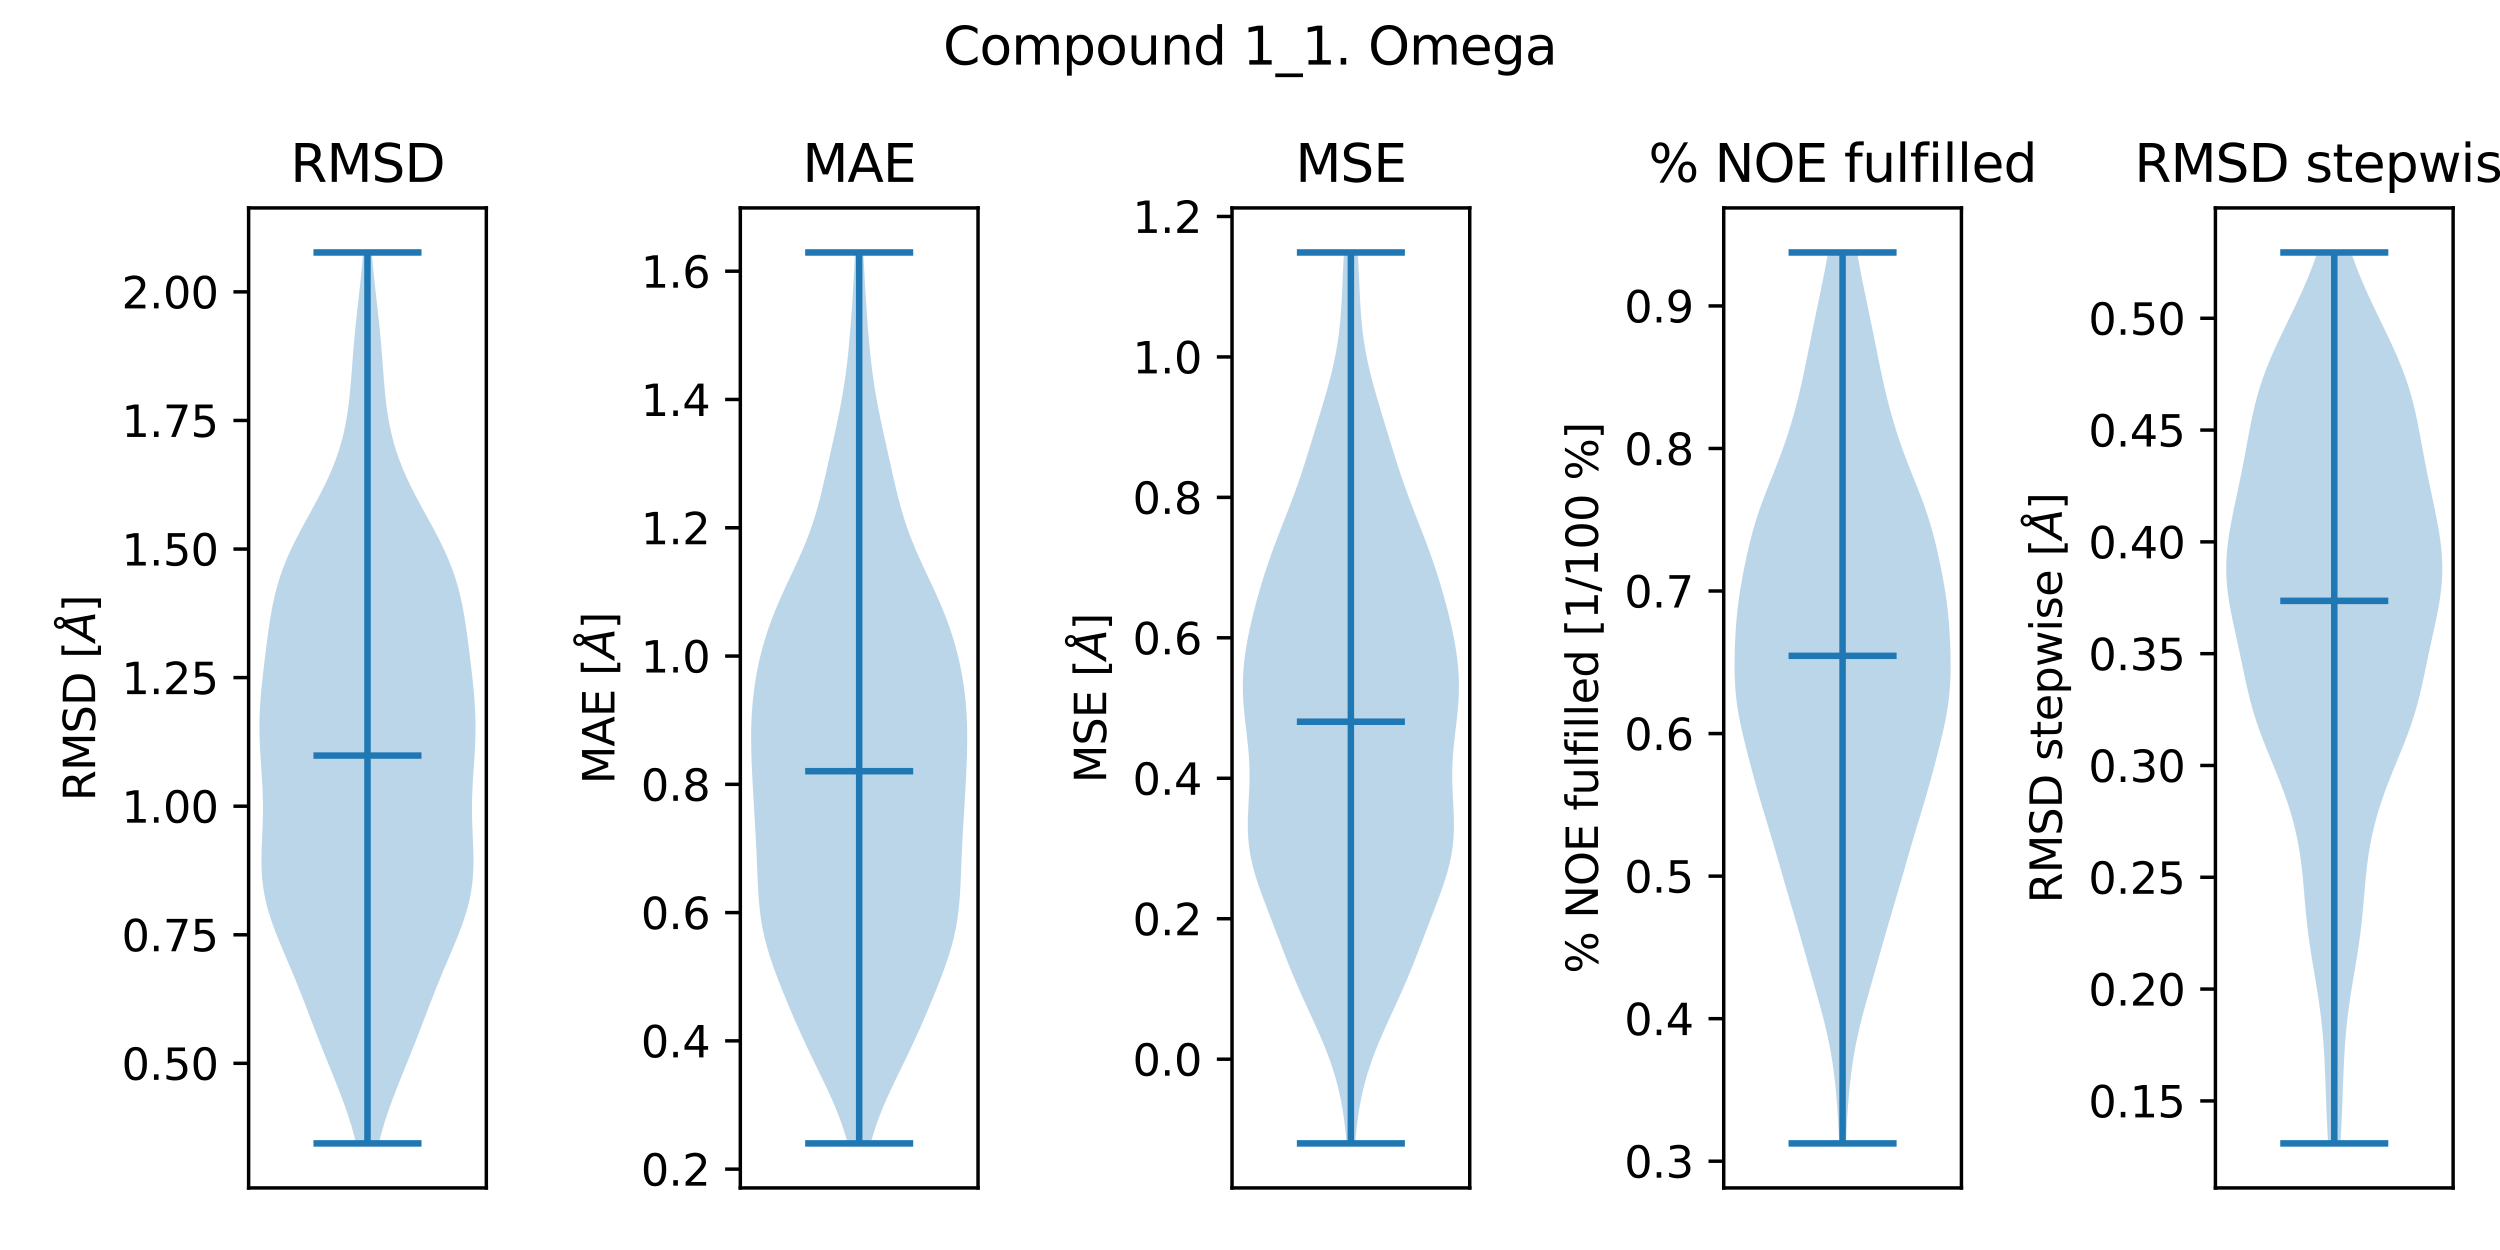 <?xml version="1.0" encoding="utf-8" standalone="no"?>
<!DOCTYPE svg PUBLIC "-//W3C//DTD SVG 1.1//EN"
  "http://www.w3.org/Graphics/SVG/1.1/DTD/svg11.dtd">
<svg xmlns:xlink="http://www.w3.org/1999/xlink" width="576pt" height="288pt" viewBox="0 0 576 288" xmlns="http://www.w3.org/2000/svg" version="1.1">
 <defs>
  <style type="text/css">*{stroke-linejoin: round; stroke-linecap: butt}</style>
 </defs>
 <g id="figure_1">
  <g id="patch_1">
   <path d="M 0 288 
L 576 288 
L 576 0 
L 0 0 
z
" style="fill: #ffffff"/>
  </g>
  <g id="axes_1">
   <g id="patch_2">
    <path d="M 57.282 273.7 
L 112.05 273.7 
L 112.05 47.906 
L 57.282 47.906 
z
" style="fill: #ffffff"/>
   </g>
   <g id="PolyCollection_1">
    <path d="M 87.281 263.437 
L 82.052 263.437 
L 81.521 261.363 
L 80.927 259.29 
L 80.273 257.216 
L 79.565 255.143 
L 78.809 253.07 
L 78.015 250.996 
L 77.194 248.923 
L 76.358 246.849 
L 75.518 244.776 
L 74.682 242.703 
L 73.856 240.629 
L 73.044 238.556 
L 72.243 236.482 
L 71.451 234.409 
L 70.658 232.336 
L 69.859 230.262 
L 69.044 228.189 
L 68.21 226.115 
L 67.354 224.042 
L 66.48 221.969 
L 65.598 219.895 
L 64.724 217.822 
L 63.875 215.748 
L 63.075 213.675 
L 62.347 211.602 
L 61.711 209.528 
L 61.185 207.455 
L 60.777 205.381 
L 60.49 203.308 
L 60.317 201.235 
L 60.244 199.161 
L 60.249 197.088 
L 60.308 195.014 
L 60.394 192.941 
L 60.482 190.867 
L 60.55 188.794 
L 60.583 186.721 
L 60.571 184.647 
L 60.514 182.574 
L 60.416 180.5 
L 60.29 178.427 
L 60.149 176.354 
L 60.012 174.28 
L 59.894 172.207 
L 59.81 170.133 
L 59.772 168.06 
L 59.786 165.987 
L 59.853 163.913 
L 59.971 161.84 
L 60.133 159.766 
L 60.331 157.693 
L 60.555 155.62 
L 60.795 153.546 
L 61.046 151.473 
L 61.304 149.399 
L 61.571 147.326 
L 61.852 145.253 
L 62.157 143.179 
L 62.5 141.106 
L 62.895 139.032 
L 63.358 136.959 
L 63.902 134.886 
L 64.539 132.812 
L 65.274 130.739 
L 66.108 128.665 
L 67.035 126.592 
L 68.044 124.519 
L 69.118 122.445 
L 70.236 120.372 
L 71.373 118.298 
L 72.506 116.225 
L 73.611 114.152 
L 74.666 112.078 
L 75.652 110.005 
L 76.555 107.931 
L 77.366 105.858 
L 78.079 103.785 
L 78.695 101.711 
L 79.216 99.638 
L 79.65 97.564 
L 80.007 95.491 
L 80.297 93.417 
L 80.536 91.344 
L 80.735 89.271 
L 80.908 87.197 
L 81.068 85.124 
L 81.225 83.05 
L 81.388 80.977 
L 81.562 78.904 
L 81.752 76.83 
L 81.957 74.757 
L 82.175 72.683 
L 82.404 70.61 
L 82.636 68.537 
L 82.868 66.463 
L 83.094 64.39 
L 83.309 62.316 
L 83.509 60.243 
L 83.691 58.17 
L 85.641 58.17 
L 85.641 58.17 
L 85.824 60.243 
L 86.024 62.316 
L 86.238 64.39 
L 86.464 66.463 
L 86.696 68.537 
L 86.929 70.61 
L 87.157 72.683 
L 87.376 74.757 
L 87.581 76.83 
L 87.77 78.904 
L 87.945 80.977 
L 88.108 83.05 
L 88.265 85.124 
L 88.425 87.197 
L 88.598 89.271 
L 88.797 91.344 
L 89.035 93.417 
L 89.326 95.491 
L 89.682 97.564 
L 90.117 99.638 
L 90.638 101.711 
L 91.253 103.785 
L 91.967 105.858 
L 92.778 107.931 
L 93.681 110.005 
L 94.667 112.078 
L 95.721 114.152 
L 96.826 116.225 
L 97.959 118.298 
L 99.097 120.372 
L 100.214 122.445 
L 101.288 124.519 
L 102.297 126.592 
L 103.224 128.665 
L 104.058 130.739 
L 104.793 132.812 
L 105.43 134.886 
L 105.975 136.959 
L 106.437 139.032 
L 106.833 141.106 
L 107.175 143.179 
L 107.481 145.253 
L 107.762 147.326 
L 108.028 149.399 
L 108.287 151.473 
L 108.537 153.546 
L 108.778 155.62 
L 109.001 157.693 
L 109.199 159.766 
L 109.362 161.84 
L 109.48 163.913 
L 109.547 165.987 
L 109.561 168.06 
L 109.522 170.133 
L 109.439 172.207 
L 109.321 174.28 
L 109.183 176.354 
L 109.043 178.427 
L 108.916 180.5 
L 108.819 182.574 
L 108.761 184.647 
L 108.75 186.721 
L 108.782 188.794 
L 108.85 190.867 
L 108.938 192.941 
L 109.024 195.014 
L 109.083 197.088 
L 109.088 199.161 
L 109.015 201.235 
L 108.842 203.308 
L 108.555 205.381 
L 108.148 207.455 
L 107.621 209.528 
L 106.986 211.602 
L 106.257 213.675 
L 105.458 215.748 
L 104.609 217.822 
L 103.734 219.895 
L 102.852 221.969 
L 101.979 224.042 
L 101.123 226.115 
L 100.288 228.189 
L 99.474 230.262 
L 98.674 232.336 
L 97.882 234.409 
L 97.089 236.482 
L 96.289 238.556 
L 95.476 240.629 
L 94.651 242.703 
L 93.815 244.776 
L 92.974 246.849 
L 92.138 248.923 
L 91.317 250.996 
L 90.524 253.07 
L 89.768 255.143 
L 89.059 257.216 
L 88.406 259.29 
L 87.812 261.363 
L 87.281 263.437 
z
" clip-path="url(#pbbdf96e6c2)" style="fill: #1f77b4; fill-opacity: 0.3"/>
   </g>
   <g id="matplotlib.axis_1">
    <g id="ytick_1">
     <g id="line2d_1">
      <defs>
       <path id="mf5ca8017ed" d="M 0 0 
L -3.5 0 
" style="stroke: #000000; stroke-width: 0.8"/>
      </defs>
      <g>
       <use xlink:href="#mf5ca8017ed" x="57.282" y="244.998" style="stroke: #000000; stroke-width: 0.8"/>
      </g>
     </g>
     <g id="text_1">
      <!-- 0.50 -->
      <g transform="translate(28.017 248.797)scale(0.1 -0.1)">
       <defs>
        <path id="DejaVuSans-30" d="M 2034 4250 
Q 1547 4250 1301 3770 
Q 1056 3291 1056 2328 
Q 1056 1369 1301 889 
Q 1547 409 2034 409 
Q 2525 409 2770 889 
Q 3016 1369 3016 2328 
Q 3016 3291 2770 3770 
Q 2525 4250 2034 4250 
z
M 2034 4750 
Q 2819 4750 3233 4129 
Q 3647 3509 3647 2328 
Q 3647 1150 3233 529 
Q 2819 -91 2034 -91 
Q 1250 -91 836 529 
Q 422 1150 422 2328 
Q 422 3509 836 4129 
Q 1250 4750 2034 4750 
z
" transform="scale(0.016)"/>
        <path id="DejaVuSans-2e" d="M 684 794 
L 1344 794 
L 1344 0 
L 684 0 
L 684 794 
z
" transform="scale(0.016)"/>
        <path id="DejaVuSans-35" d="M 691 4666 
L 3169 4666 
L 3169 4134 
L 1269 4134 
L 1269 2991 
Q 1406 3038 1543 3061 
Q 1681 3084 1819 3084 
Q 2600 3084 3056 2656 
Q 3513 2228 3513 1497 
Q 3513 744 3044 326 
Q 2575 -91 1722 -91 
Q 1428 -91 1123 -41 
Q 819 9 494 109 
L 494 744 
Q 775 591 1075 516 
Q 1375 441 1709 441 
Q 2250 441 2565 725 
Q 2881 1009 2881 1497 
Q 2881 1984 2565 2268 
Q 2250 2553 1709 2553 
Q 1456 2553 1204 2497 
Q 953 2441 691 2322 
L 691 4666 
z
" transform="scale(0.016)"/>
       </defs>
       <use xlink:href="#DejaVuSans-30"/>
       <use xlink:href="#DejaVuSans-2e" x="63.623"/>
       <use xlink:href="#DejaVuSans-35" x="95.41"/>
       <use xlink:href="#DejaVuSans-30" x="159.033"/>
      </g>
     </g>
    </g>
    <g id="ytick_2">
     <g id="line2d_2">
      <g>
       <use xlink:href="#mf5ca8017ed" x="57.282" y="215.373" style="stroke: #000000; stroke-width: 0.8"/>
      </g>
     </g>
     <g id="text_2">
      <!-- 0.75 -->
      <g transform="translate(28.017 219.173)scale(0.1 -0.1)">
       <defs>
        <path id="DejaVuSans-37" d="M 525 4666 
L 3525 4666 
L 3525 4397 
L 1831 0 
L 1172 0 
L 2766 4134 
L 525 4134 
L 525 4666 
z
" transform="scale(0.016)"/>
       </defs>
       <use xlink:href="#DejaVuSans-30"/>
       <use xlink:href="#DejaVuSans-2e" x="63.623"/>
       <use xlink:href="#DejaVuSans-37" x="95.41"/>
       <use xlink:href="#DejaVuSans-35" x="159.033"/>
      </g>
     </g>
    </g>
    <g id="ytick_3">
     <g id="line2d_3">
      <g>
       <use xlink:href="#mf5ca8017ed" x="57.282" y="185.749" style="stroke: #000000; stroke-width: 0.8"/>
      </g>
     </g>
     <g id="text_3">
      <!-- 1.00 -->
      <g transform="translate(28.017 189.548)scale(0.1 -0.1)">
       <defs>
        <path id="DejaVuSans-31" d="M 794 531 
L 1825 531 
L 1825 4091 
L 703 3866 
L 703 4441 
L 1819 4666 
L 2450 4666 
L 2450 531 
L 3481 531 
L 3481 0 
L 794 0 
L 794 531 
z
" transform="scale(0.016)"/>
       </defs>
       <use xlink:href="#DejaVuSans-31"/>
       <use xlink:href="#DejaVuSans-2e" x="63.623"/>
       <use xlink:href="#DejaVuSans-30" x="95.41"/>
       <use xlink:href="#DejaVuSans-30" x="159.033"/>
      </g>
     </g>
    </g>
    <g id="ytick_4">
     <g id="line2d_4">
      <g>
       <use xlink:href="#mf5ca8017ed" x="57.282" y="156.125" style="stroke: #000000; stroke-width: 0.8"/>
      </g>
     </g>
     <g id="text_4">
      <!-- 1.25 -->
      <g transform="translate(28.017 159.924)scale(0.1 -0.1)">
       <defs>
        <path id="DejaVuSans-32" d="M 1228 531 
L 3431 531 
L 3431 0 
L 469 0 
L 469 531 
Q 828 903 1448 1529 
Q 2069 2156 2228 2338 
Q 2531 2678 2651 2914 
Q 2772 3150 2772 3378 
Q 2772 3750 2511 3984 
Q 2250 4219 1831 4219 
Q 1534 4219 1204 4116 
Q 875 4013 500 3803 
L 500 4441 
Q 881 4594 1212 4672 
Q 1544 4750 1819 4750 
Q 2544 4750 2975 4387 
Q 3406 4025 3406 3419 
Q 3406 3131 3298 2873 
Q 3191 2616 2906 2266 
Q 2828 2175 2409 1742 
Q 1991 1309 1228 531 
z
" transform="scale(0.016)"/>
       </defs>
       <use xlink:href="#DejaVuSans-31"/>
       <use xlink:href="#DejaVuSans-2e" x="63.623"/>
       <use xlink:href="#DejaVuSans-32" x="95.41"/>
       <use xlink:href="#DejaVuSans-35" x="159.033"/>
      </g>
     </g>
    </g>
    <g id="ytick_5">
     <g id="line2d_5">
      <g>
       <use xlink:href="#mf5ca8017ed" x="57.282" y="126.5" style="stroke: #000000; stroke-width: 0.8"/>
      </g>
     </g>
     <g id="text_5">
      <!-- 1.50 -->
      <g transform="translate(28.017 130.299)scale(0.1 -0.1)">
       <use xlink:href="#DejaVuSans-31"/>
       <use xlink:href="#DejaVuSans-2e" x="63.623"/>
       <use xlink:href="#DejaVuSans-35" x="95.41"/>
       <use xlink:href="#DejaVuSans-30" x="159.033"/>
      </g>
     </g>
    </g>
    <g id="ytick_6">
     <g id="line2d_6">
      <g>
       <use xlink:href="#mf5ca8017ed" x="57.282" y="96.876" style="stroke: #000000; stroke-width: 0.8"/>
      </g>
     </g>
     <g id="text_6">
      <!-- 1.75 -->
      <g transform="translate(28.017 100.675)scale(0.1 -0.1)">
       <use xlink:href="#DejaVuSans-31"/>
       <use xlink:href="#DejaVuSans-2e" x="63.623"/>
       <use xlink:href="#DejaVuSans-37" x="95.41"/>
       <use xlink:href="#DejaVuSans-35" x="159.033"/>
      </g>
     </g>
    </g>
    <g id="ytick_7">
     <g id="line2d_7">
      <g>
       <use xlink:href="#mf5ca8017ed" x="57.282" y="67.251" style="stroke: #000000; stroke-width: 0.8"/>
      </g>
     </g>
     <g id="text_7">
      <!-- 2.00 -->
      <g transform="translate(28.017 71.051)scale(0.1 -0.1)">
       <use xlink:href="#DejaVuSans-32"/>
       <use xlink:href="#DejaVuSans-2e" x="63.623"/>
       <use xlink:href="#DejaVuSans-30" x="95.41"/>
       <use xlink:href="#DejaVuSans-30" x="159.033"/>
      </g>
     </g>
    </g>
    <g id="text_8">
     <!-- RMSD [$\AA$] -->
     <g transform="translate(21.937 184.553)rotate(-90)scale(0.1 -0.1)">
      <defs>
       <path id="DejaVuSans-52" d="M 2841 2188 
Q 3044 2119 3236 1894 
Q 3428 1669 3622 1275 
L 4263 0 
L 3584 0 
L 2988 1197 
Q 2756 1666 2539 1819 
Q 2322 1972 1947 1972 
L 1259 1972 
L 1259 0 
L 628 0 
L 628 4666 
L 2053 4666 
Q 2853 4666 3247 4331 
Q 3641 3997 3641 3322 
Q 3641 2881 3436 2590 
Q 3231 2300 2841 2188 
z
M 1259 4147 
L 1259 2491 
L 2053 2491 
Q 2509 2491 2742 2702 
Q 2975 2913 2975 3322 
Q 2975 3731 2742 3939 
Q 2509 4147 2053 4147 
L 1259 4147 
z
" transform="scale(0.016)"/>
       <path id="DejaVuSans-4d" d="M 628 4666 
L 1569 4666 
L 2759 1491 
L 3956 4666 
L 4897 4666 
L 4897 0 
L 4281 0 
L 4281 4097 
L 3078 897 
L 2444 897 
L 1241 4097 
L 1241 0 
L 628 0 
L 628 4666 
z
" transform="scale(0.016)"/>
       <path id="DejaVuSans-53" d="M 3425 4513 
L 3425 3897 
Q 3066 4069 2747 4153 
Q 2428 4238 2131 4238 
Q 1616 4238 1336 4038 
Q 1056 3838 1056 3469 
Q 1056 3159 1242 3001 
Q 1428 2844 1947 2747 
L 2328 2669 
Q 3034 2534 3370 2195 
Q 3706 1856 3706 1288 
Q 3706 609 3251 259 
Q 2797 -91 1919 -91 
Q 1588 -91 1214 -16 
Q 841 59 441 206 
L 441 856 
Q 825 641 1194 531 
Q 1563 422 1919 422 
Q 2459 422 2753 634 
Q 3047 847 3047 1241 
Q 3047 1584 2836 1778 
Q 2625 1972 2144 2069 
L 1759 2144 
Q 1053 2284 737 2584 
Q 422 2884 422 3419 
Q 422 4038 858 4394 
Q 1294 4750 2059 4750 
Q 2388 4750 2728 4690 
Q 3069 4631 3425 4513 
z
" transform="scale(0.016)"/>
       <path id="DejaVuSans-44" d="M 1259 4147 
L 1259 519 
L 2022 519 
Q 2988 519 3436 956 
Q 3884 1394 3884 2338 
Q 3884 3275 3436 3711 
Q 2988 4147 2022 4147 
L 1259 4147 
z
M 628 4666 
L 1925 4666 
Q 3281 4666 3915 4102 
Q 4550 3538 4550 2338 
Q 4550 1131 3912 565 
Q 3275 0 1925 0 
L 628 0 
L 628 4666 
z
" transform="scale(0.016)"/>
       <path id="DejaVuSans-20" transform="scale(0.016)"/>
       <path id="DejaVuSans-5b" d="M 550 4863 
L 1875 4863 
L 1875 4416 
L 1125 4416 
L 1125 -397 
L 1875 -397 
L 1875 -844 
L 550 -844 
L 550 4863 
z
" transform="scale(0.016)"/>
       <path id="DejaVuSans-Oblique-c5" d="M 3188 5081 
Q 3188 5278 3048 5417 
Q 2909 5556 2713 5556 
Q 2513 5556 2377 5420 
Q 2241 5284 2241 5081 
Q 2241 4884 2377 4746 
Q 2513 4609 2713 4609 
Q 2909 4609 3048 4746 
Q 3188 4884 3188 5081 
z
M 2203 4397 
Q 2034 4513 1945 4689 
Q 1856 4866 1856 5081 
Q 1856 5438 2106 5689 
Q 2356 5941 2713 5941 
Q 3069 5941 3320 5689 
Q 3572 5438 3572 5081 
Q 3572 4834 3458 4643 
Q 3344 4453 3128 4341 
L 3938 0 
L 3278 0 
L 3084 1197 
L 984 1197 
L 325 0 
L -341 0 
L 2203 4397 
z
M 2584 4044 
L 1275 1722 
L 2988 1722 
L 2584 4044 
z
" transform="scale(0.016)"/>
       <path id="DejaVuSans-5d" d="M 1947 4863 
L 1947 -844 
L 622 -844 
L 622 -397 
L 1369 -397 
L 1369 4416 
L 622 4416 
L 622 4863 
L 1947 4863 
z
" transform="scale(0.016)"/>
      </defs>
      <use xlink:href="#DejaVuSans-52" transform="translate(0 0.172)"/>
      <use xlink:href="#DejaVuSans-4d" transform="translate(69.482 0.172)"/>
      <use xlink:href="#DejaVuSans-53" transform="translate(155.762 0.172)"/>
      <use xlink:href="#DejaVuSans-44" transform="translate(219.238 0.172)"/>
      <use xlink:href="#DejaVuSans-20" transform="translate(296.24 0.172)"/>
      <use xlink:href="#DejaVuSans-5b" transform="translate(328.027 0.172)"/>
      <use xlink:href="#DejaVuSans-Oblique-c5" transform="translate(367.041 0.172)"/>
      <use xlink:href="#DejaVuSans-5d" transform="translate(435.449 0.172)"/>
     </g>
    </g>
   </g>
   <g id="LineCollection_1">
    <path d="M 72.219 174.08 
L 97.113 174.08 
" clip-path="url(#pbbdf96e6c2)" style="fill: none; stroke: #1f77b4; stroke-width: 1.5"/>
   </g>
   <g id="LineCollection_2">
    <path d="M 72.219 58.17 
L 97.113 58.17 
" clip-path="url(#pbbdf96e6c2)" style="fill: none; stroke: #1f77b4; stroke-width: 1.5"/>
   </g>
   <g id="LineCollection_3">
    <path d="M 72.219 263.437 
L 97.113 263.437 
" clip-path="url(#pbbdf96e6c2)" style="fill: none; stroke: #1f77b4; stroke-width: 1.5"/>
   </g>
   <g id="LineCollection_4">
    <path d="M 84.666 263.437 
L 84.666 58.17 
" clip-path="url(#pbbdf96e6c2)" style="fill: none; stroke: #1f77b4; stroke-width: 1.5"/>
   </g>
   <g id="patch_3">
    <path d="M 57.282 273.7 
L 57.282 47.906 
" style="fill: none; stroke: #000000; stroke-width: 0.8; stroke-linejoin: miter; stroke-linecap: square"/>
   </g>
   <g id="patch_4">
    <path d="M 112.05 273.7 
L 112.05 47.906 
" style="fill: none; stroke: #000000; stroke-width: 0.8; stroke-linejoin: miter; stroke-linecap: square"/>
   </g>
   <g id="patch_5">
    <path d="M 57.282 273.7 
L 112.05 273.7 
" style="fill: none; stroke: #000000; stroke-width: 0.8; stroke-linejoin: miter; stroke-linecap: square"/>
   </g>
   <g id="patch_6">
    <path d="M 57.282 47.906 
L 112.05 47.906 
" style="fill: none; stroke: #000000; stroke-width: 0.8; stroke-linejoin: miter; stroke-linecap: square"/>
   </g>
   <g id="text_9">
    <!-- RMSD -->
    <g transform="translate(66.891 41.906)scale(0.12 -0.12)">
     <use xlink:href="#DejaVuSans-52"/>
     <use xlink:href="#DejaVuSans-4d" x="69.482"/>
     <use xlink:href="#DejaVuSans-53" x="155.762"/>
     <use xlink:href="#DejaVuSans-44" x="219.238"/>
    </g>
   </g>
  </g>
  <g id="axes_2">
   <g id="patch_7">
    <path d="M 170.57 273.7 
L 225.338 273.7 
L 225.338 47.906 
L 170.57 47.906 
z
" style="fill: #ffffff"/>
   </g>
   <g id="PolyCollection_2">
    <path d="M 200.591 263.437 
L 195.317 263.437 
L 194.725 261.363 
L 194.05 259.29 
L 193.295 257.216 
L 192.465 255.143 
L 191.569 253.07 
L 190.621 250.996 
L 189.637 248.923 
L 188.631 246.849 
L 187.621 244.776 
L 186.621 242.703 
L 185.639 240.629 
L 184.682 238.556 
L 183.752 236.482 
L 182.847 234.409 
L 181.963 232.336 
L 181.1 230.262 
L 180.256 228.189 
L 179.437 226.115 
L 178.65 224.042 
L 177.907 221.969 
L 177.224 219.895 
L 176.613 217.822 
L 176.086 215.748 
L 175.648 213.675 
L 175.3 211.602 
L 175.034 209.528 
L 174.837 207.455 
L 174.693 205.381 
L 174.585 203.308 
L 174.495 201.235 
L 174.411 199.161 
L 174.323 197.088 
L 174.227 195.014 
L 174.121 192.941 
L 174.007 190.867 
L 173.887 188.794 
L 173.764 186.721 
L 173.642 184.647 
L 173.521 182.574 
L 173.407 180.5 
L 173.3 178.427 
L 173.207 176.354 
L 173.131 174.28 
L 173.08 172.207 
L 173.059 170.133 
L 173.077 168.06 
L 173.137 165.987 
L 173.247 163.913 
L 173.41 161.84 
L 173.629 159.766 
L 173.907 157.693 
L 174.244 155.62 
L 174.643 153.546 
L 175.105 151.473 
L 175.631 149.399 
L 176.225 147.326 
L 176.888 145.253 
L 177.62 143.179 
L 178.419 141.106 
L 179.281 139.032 
L 180.195 136.959 
L 181.147 134.886 
L 182.12 132.812 
L 183.093 130.739 
L 184.045 128.665 
L 184.956 126.592 
L 185.811 124.519 
L 186.598 122.445 
L 187.315 120.372 
L 187.963 118.298 
L 188.549 116.225 
L 189.086 114.152 
L 189.587 112.078 
L 190.065 110.005 
L 190.532 107.931 
L 190.994 105.858 
L 191.456 103.785 
L 191.918 101.711 
L 192.377 99.638 
L 192.825 97.564 
L 193.256 95.491 
L 193.665 93.417 
L 194.044 91.344 
L 194.391 89.271 
L 194.704 87.197 
L 194.985 85.124 
L 195.235 83.05 
L 195.458 80.977 
L 195.657 78.904 
L 195.838 76.83 
L 196.002 74.757 
L 196.153 72.683 
L 196.293 70.61 
L 196.425 68.537 
L 196.55 66.463 
L 196.67 64.39 
L 196.786 62.316 
L 196.9 60.243 
L 197.012 58.17 
L 198.896 58.17 
L 198.896 58.17 
L 199.007 60.243 
L 199.121 62.316 
L 199.238 64.39 
L 199.358 66.463 
L 199.483 68.537 
L 199.614 70.61 
L 199.755 72.683 
L 199.906 74.757 
L 200.07 76.83 
L 200.25 78.904 
L 200.45 80.977 
L 200.673 83.05 
L 200.923 85.124 
L 201.203 87.197 
L 201.516 89.271 
L 201.863 91.344 
L 202.243 93.417 
L 202.651 95.491 
L 203.083 97.564 
L 203.531 99.638 
L 203.989 101.711 
L 204.451 103.785 
L 204.913 105.858 
L 205.376 107.931 
L 205.842 110.005 
L 206.32 112.078 
L 206.821 114.152 
L 207.358 116.225 
L 207.945 118.298 
L 208.593 120.372 
L 209.309 122.445 
L 210.097 124.519 
L 210.951 126.592 
L 211.863 128.665 
L 212.815 130.739 
L 213.788 132.812 
L 214.761 134.886 
L 215.713 136.959 
L 216.627 139.032 
L 217.488 141.106 
L 218.287 143.179 
L 219.019 145.253 
L 219.682 147.326 
L 220.276 149.399 
L 220.803 151.473 
L 221.265 153.546 
L 221.663 155.62 
L 222.001 157.693 
L 222.278 159.766 
L 222.497 161.84 
L 222.66 163.913 
L 222.77 165.987 
L 222.831 168.06 
L 222.848 170.133 
L 222.828 172.207 
L 222.776 174.28 
L 222.701 176.354 
L 222.607 178.427 
L 222.501 180.5 
L 222.386 182.574 
L 222.266 184.647 
L 222.143 186.721 
L 222.021 188.794 
L 221.901 190.867 
L 221.786 192.941 
L 221.681 195.014 
L 221.584 197.088 
L 221.497 199.161 
L 221.412 201.235 
L 221.323 203.308 
L 221.214 205.381 
L 221.071 207.455 
L 220.874 209.528 
L 220.608 211.602 
L 220.259 213.675 
L 219.822 215.748 
L 219.295 217.822 
L 218.684 219.895 
L 218 221.969 
L 217.258 224.042 
L 216.471 226.115 
L 215.651 228.189 
L 214.808 230.262 
L 213.944 232.336 
L 213.061 234.409 
L 212.156 236.482 
L 211.225 238.556 
L 210.268 240.629 
L 209.287 242.703 
L 208.286 244.776 
L 207.276 246.849 
L 206.271 248.923 
L 205.286 250.996 
L 204.338 253.07 
L 203.443 255.143 
L 202.613 257.216 
L 201.857 259.29 
L 201.183 261.363 
L 200.591 263.437 
z
" clip-path="url(#p43bd10b5f3)" style="fill: #1f77b4; fill-opacity: 0.3"/>
   </g>
   <g id="matplotlib.axis_2">
    <g id="ytick_8">
     <g id="line2d_8">
      <g>
       <use xlink:href="#mf5ca8017ed" x="170.57" y="269.375" style="stroke: #000000; stroke-width: 0.8"/>
      </g>
     </g>
     <g id="text_10">
      <!-- 0.2 -->
      <g transform="translate(147.667 273.175)scale(0.1 -0.1)">
       <use xlink:href="#DejaVuSans-30"/>
       <use xlink:href="#DejaVuSans-2e" x="63.623"/>
       <use xlink:href="#DejaVuSans-32" x="95.41"/>
      </g>
     </g>
    </g>
    <g id="ytick_9">
     <g id="line2d_9">
      <g>
       <use xlink:href="#mf5ca8017ed" x="170.57" y="239.82" style="stroke: #000000; stroke-width: 0.8"/>
      </g>
     </g>
     <g id="text_11">
      <!-- 0.4 -->
      <g transform="translate(147.667 243.619)scale(0.1 -0.1)">
       <defs>
        <path id="DejaVuSans-34" d="M 2419 4116 
L 825 1625 
L 2419 1625 
L 2419 4116 
z
M 2253 4666 
L 3047 4666 
L 3047 1625 
L 3713 1625 
L 3713 1100 
L 3047 1100 
L 3047 0 
L 2419 0 
L 2419 1100 
L 313 1100 
L 313 1709 
L 2253 4666 
z
" transform="scale(0.016)"/>
       </defs>
       <use xlink:href="#DejaVuSans-30"/>
       <use xlink:href="#DejaVuSans-2e" x="63.623"/>
       <use xlink:href="#DejaVuSans-34" x="95.41"/>
      </g>
     </g>
    </g>
    <g id="ytick_10">
     <g id="line2d_10">
      <g>
       <use xlink:href="#mf5ca8017ed" x="170.57" y="210.264" style="stroke: #000000; stroke-width: 0.8"/>
      </g>
     </g>
     <g id="text_12">
      <!-- 0.6 -->
      <g transform="translate(147.667 214.063)scale(0.1 -0.1)">
       <defs>
        <path id="DejaVuSans-36" d="M 2113 2584 
Q 1688 2584 1439 2293 
Q 1191 2003 1191 1497 
Q 1191 994 1439 701 
Q 1688 409 2113 409 
Q 2538 409 2786 701 
Q 3034 994 3034 1497 
Q 3034 2003 2786 2293 
Q 2538 2584 2113 2584 
z
M 3366 4563 
L 3366 3988 
Q 3128 4100 2886 4159 
Q 2644 4219 2406 4219 
Q 1781 4219 1451 3797 
Q 1122 3375 1075 2522 
Q 1259 2794 1537 2939 
Q 1816 3084 2150 3084 
Q 2853 3084 3261 2657 
Q 3669 2231 3669 1497 
Q 3669 778 3244 343 
Q 2819 -91 2113 -91 
Q 1303 -91 875 529 
Q 447 1150 447 2328 
Q 447 3434 972 4092 
Q 1497 4750 2381 4750 
Q 2619 4750 2861 4703 
Q 3103 4656 3366 4563 
z
" transform="scale(0.016)"/>
       </defs>
       <use xlink:href="#DejaVuSans-30"/>
       <use xlink:href="#DejaVuSans-2e" x="63.623"/>
       <use xlink:href="#DejaVuSans-36" x="95.41"/>
      </g>
     </g>
    </g>
    <g id="ytick_11">
     <g id="line2d_11">
      <g>
       <use xlink:href="#mf5ca8017ed" x="170.57" y="180.709" style="stroke: #000000; stroke-width: 0.8"/>
      </g>
     </g>
     <g id="text_13">
      <!-- 0.8 -->
      <g transform="translate(147.667 184.508)scale(0.1 -0.1)">
       <defs>
        <path id="DejaVuSans-38" d="M 2034 2216 
Q 1584 2216 1326 1975 
Q 1069 1734 1069 1313 
Q 1069 891 1326 650 
Q 1584 409 2034 409 
Q 2484 409 2743 651 
Q 3003 894 3003 1313 
Q 3003 1734 2745 1975 
Q 2488 2216 2034 2216 
z
M 1403 2484 
Q 997 2584 770 2862 
Q 544 3141 544 3541 
Q 544 4100 942 4425 
Q 1341 4750 2034 4750 
Q 2731 4750 3128 4425 
Q 3525 4100 3525 3541 
Q 3525 3141 3298 2862 
Q 3072 2584 2669 2484 
Q 3125 2378 3379 2068 
Q 3634 1759 3634 1313 
Q 3634 634 3220 271 
Q 2806 -91 2034 -91 
Q 1263 -91 848 271 
Q 434 634 434 1313 
Q 434 1759 690 2068 
Q 947 2378 1403 2484 
z
M 1172 3481 
Q 1172 3119 1398 2916 
Q 1625 2713 2034 2713 
Q 2441 2713 2670 2916 
Q 2900 3119 2900 3481 
Q 2900 3844 2670 4047 
Q 2441 4250 2034 4250 
Q 1625 4250 1398 4047 
Q 1172 3844 1172 3481 
z
" transform="scale(0.016)"/>
       </defs>
       <use xlink:href="#DejaVuSans-30"/>
       <use xlink:href="#DejaVuSans-2e" x="63.623"/>
       <use xlink:href="#DejaVuSans-38" x="95.41"/>
      </g>
     </g>
    </g>
    <g id="ytick_12">
     <g id="line2d_12">
      <g>
       <use xlink:href="#mf5ca8017ed" x="170.57" y="151.153" style="stroke: #000000; stroke-width: 0.8"/>
      </g>
     </g>
     <g id="text_14">
      <!-- 1.0 -->
      <g transform="translate(147.667 154.952)scale(0.1 -0.1)">
       <use xlink:href="#DejaVuSans-31"/>
       <use xlink:href="#DejaVuSans-2e" x="63.623"/>
       <use xlink:href="#DejaVuSans-30" x="95.41"/>
      </g>
     </g>
    </g>
    <g id="ytick_13">
     <g id="line2d_13">
      <g>
       <use xlink:href="#mf5ca8017ed" x="170.57" y="121.597" style="stroke: #000000; stroke-width: 0.8"/>
      </g>
     </g>
     <g id="text_15">
      <!-- 1.2 -->
      <g transform="translate(147.667 125.397)scale(0.1 -0.1)">
       <use xlink:href="#DejaVuSans-31"/>
       <use xlink:href="#DejaVuSans-2e" x="63.623"/>
       <use xlink:href="#DejaVuSans-32" x="95.41"/>
      </g>
     </g>
    </g>
    <g id="ytick_14">
     <g id="line2d_14">
      <g>
       <use xlink:href="#mf5ca8017ed" x="170.57" y="92.042" style="stroke: #000000; stroke-width: 0.8"/>
      </g>
     </g>
     <g id="text_16">
      <!-- 1.4 -->
      <g transform="translate(147.667 95.841)scale(0.1 -0.1)">
       <use xlink:href="#DejaVuSans-31"/>
       <use xlink:href="#DejaVuSans-2e" x="63.623"/>
       <use xlink:href="#DejaVuSans-34" x="95.41"/>
      </g>
     </g>
    </g>
    <g id="ytick_15">
     <g id="line2d_15">
      <g>
       <use xlink:href="#mf5ca8017ed" x="170.57" y="62.486" style="stroke: #000000; stroke-width: 0.8"/>
      </g>
     </g>
     <g id="text_17">
      <!-- 1.6 -->
      <g transform="translate(147.667 66.285)scale(0.1 -0.1)">
       <use xlink:href="#DejaVuSans-31"/>
       <use xlink:href="#DejaVuSans-2e" x="63.623"/>
       <use xlink:href="#DejaVuSans-36" x="95.41"/>
      </g>
     </g>
    </g>
    <g id="text_18">
     <!-- MAE [$\AA$] -->
     <g transform="translate(141.587 180.653)rotate(-90)scale(0.1 -0.1)">
      <defs>
       <path id="DejaVuSans-41" d="M 2188 4044 
L 1331 1722 
L 3047 1722 
L 2188 4044 
z
M 1831 4666 
L 2547 4666 
L 4325 0 
L 3669 0 
L 3244 1197 
L 1141 1197 
L 716 0 
L 50 0 
L 1831 4666 
z
" transform="scale(0.016)"/>
       <path id="DejaVuSans-45" d="M 628 4666 
L 3578 4666 
L 3578 4134 
L 1259 4134 
L 1259 2753 
L 3481 2753 
L 3481 2222 
L 1259 2222 
L 1259 531 
L 3634 531 
L 3634 0 
L 628 0 
L 628 4666 
z
" transform="scale(0.016)"/>
      </defs>
      <use xlink:href="#DejaVuSans-4d" transform="translate(0 0.172)"/>
      <use xlink:href="#DejaVuSans-41" transform="translate(86.279 0.172)"/>
      <use xlink:href="#DejaVuSans-45" transform="translate(154.688 0.172)"/>
      <use xlink:href="#DejaVuSans-20" transform="translate(217.871 0.172)"/>
      <use xlink:href="#DejaVuSans-5b" transform="translate(249.658 0.172)"/>
      <use xlink:href="#DejaVuSans-Oblique-c5" transform="translate(288.672 0.172)"/>
      <use xlink:href="#DejaVuSans-5d" transform="translate(357.08 0.172)"/>
     </g>
    </g>
   </g>
   <g id="LineCollection_5">
    <path d="M 185.507 177.689 
L 210.401 177.689 
" clip-path="url(#p43bd10b5f3)" style="fill: none; stroke: #1f77b4; stroke-width: 1.5"/>
   </g>
   <g id="LineCollection_6">
    <path d="M 185.507 58.17 
L 210.401 58.17 
" clip-path="url(#p43bd10b5f3)" style="fill: none; stroke: #1f77b4; stroke-width: 1.5"/>
   </g>
   <g id="LineCollection_7">
    <path d="M 185.507 263.437 
L 210.401 263.437 
" clip-path="url(#p43bd10b5f3)" style="fill: none; stroke: #1f77b4; stroke-width: 1.5"/>
   </g>
   <g id="LineCollection_8">
    <path d="M 197.954 263.437 
L 197.954 58.17 
" clip-path="url(#p43bd10b5f3)" style="fill: none; stroke: #1f77b4; stroke-width: 1.5"/>
   </g>
   <g id="patch_8">
    <path d="M 170.57 273.7 
L 170.57 47.906 
" style="fill: none; stroke: #000000; stroke-width: 0.8; stroke-linejoin: miter; stroke-linecap: square"/>
   </g>
   <g id="patch_9">
    <path d="M 225.338 273.7 
L 225.338 47.906 
" style="fill: none; stroke: #000000; stroke-width: 0.8; stroke-linejoin: miter; stroke-linecap: square"/>
   </g>
   <g id="patch_10">
    <path d="M 170.57 273.7 
L 225.338 273.7 
" style="fill: none; stroke: #000000; stroke-width: 0.8; stroke-linejoin: miter; stroke-linecap: square"/>
   </g>
   <g id="patch_11">
    <path d="M 170.57 47.906 
L 225.338 47.906 
" style="fill: none; stroke: #000000; stroke-width: 0.8; stroke-linejoin: miter; stroke-linecap: square"/>
   </g>
   <g id="text_19">
    <!-- MAE -->
    <g transform="translate(184.881 41.906)scale(0.12 -0.12)">
     <use xlink:href="#DejaVuSans-4d"/>
     <use xlink:href="#DejaVuSans-41" x="86.279"/>
     <use xlink:href="#DejaVuSans-45" x="154.688"/>
    </g>
   </g>
  </g>
  <g id="axes_3">
   <g id="patch_12">
    <path d="M 283.858 273.7 
L 338.625 273.7 
L 338.625 47.906 
L 283.858 47.906 
z
" style="fill: #ffffff"/>
   </g>
   <g id="PolyCollection_3">
    <path d="M 312.214 263.437 
L 310.268 263.437 
L 310.075 261.363 
L 309.845 259.29 
L 309.571 257.216 
L 309.244 255.143 
L 308.856 253.07 
L 308.399 250.996 
L 307.867 248.923 
L 307.258 246.849 
L 306.571 244.776 
L 305.811 242.703 
L 304.986 240.629 
L 304.105 238.556 
L 303.185 236.482 
L 302.239 234.409 
L 301.285 232.336 
L 300.337 230.262 
L 299.408 228.189 
L 298.508 226.115 
L 297.639 224.042 
L 296.801 221.969 
L 295.987 219.895 
L 295.189 217.822 
L 294.398 215.748 
L 293.605 213.675 
L 292.808 211.602 
L 292.009 209.528 
L 291.218 207.455 
L 290.453 205.381 
L 289.734 203.308 
L 289.087 201.235 
L 288.534 199.161 
L 288.094 197.088 
L 287.775 195.014 
L 287.58 192.941 
L 287.497 190.867 
L 287.506 188.794 
L 287.58 186.721 
L 287.686 184.647 
L 287.793 182.574 
L 287.869 180.5 
L 287.894 178.427 
L 287.853 176.354 
L 287.742 174.28 
L 287.57 172.207 
L 287.35 170.133 
L 287.106 168.06 
L 286.863 165.987 
L 286.645 163.913 
L 286.475 161.84 
L 286.372 159.766 
L 286.347 157.693 
L 286.407 155.62 
L 286.552 153.546 
L 286.777 151.473 
L 287.077 149.399 
L 287.44 147.326 
L 287.859 145.253 
L 288.324 143.179 
L 288.828 141.106 
L 289.366 139.032 
L 289.937 136.959 
L 290.54 134.886 
L 291.177 132.812 
L 291.849 130.739 
L 292.557 128.665 
L 293.299 126.592 
L 294.072 124.519 
L 294.868 122.445 
L 295.677 120.372 
L 296.486 118.298 
L 297.285 116.225 
L 298.063 114.152 
L 298.814 112.078 
L 299.534 110.005 
L 300.225 107.931 
L 300.891 105.858 
L 301.541 103.785 
L 302.179 101.711 
L 302.813 99.638 
L 303.445 97.564 
L 304.075 95.491 
L 304.699 93.417 
L 305.31 91.344 
L 305.898 89.271 
L 306.454 87.197 
L 306.969 85.124 
L 307.432 83.05 
L 307.84 80.977 
L 308.188 78.904 
L 308.476 76.83 
L 308.709 74.757 
L 308.893 72.683 
L 309.036 70.61 
L 309.151 68.537 
L 309.248 66.463 
L 309.338 64.39 
L 309.432 62.316 
L 309.537 60.243 
L 309.656 58.17 
L 312.826 58.17 
L 312.826 58.17 
L 312.946 60.243 
L 313.05 62.316 
L 313.144 64.39 
L 313.235 66.463 
L 313.332 68.537 
L 313.446 70.61 
L 313.59 72.683 
L 313.773 74.757 
L 314.006 76.83 
L 314.295 78.904 
L 314.643 80.977 
L 315.05 83.05 
L 315.514 85.124 
L 316.028 87.197 
L 316.584 89.271 
L 317.173 91.344 
L 317.783 93.417 
L 318.407 95.491 
L 319.037 97.564 
L 319.669 99.638 
L 320.303 101.711 
L 320.942 103.785 
L 321.591 105.858 
L 322.258 107.931 
L 322.949 110.005 
L 323.669 112.078 
L 324.419 114.152 
L 325.197 116.225 
L 325.996 118.298 
L 326.806 120.372 
L 327.614 122.445 
L 328.41 124.519 
L 329.183 126.592 
L 329.926 128.665 
L 330.634 130.739 
L 331.306 132.812 
L 331.942 134.886 
L 332.545 136.959 
L 333.116 139.032 
L 333.655 141.106 
L 334.159 143.179 
L 334.623 145.253 
L 335.042 147.326 
L 335.406 149.399 
L 335.705 151.473 
L 335.931 153.546 
L 336.076 155.62 
L 336.136 157.693 
L 336.111 159.766 
L 336.007 161.84 
L 335.838 163.913 
L 335.62 165.987 
L 335.376 168.06 
L 335.132 170.133 
L 334.913 172.207 
L 334.74 174.28 
L 334.63 176.354 
L 334.588 178.427 
L 334.613 180.5 
L 334.69 182.574 
L 334.796 184.647 
L 334.903 186.721 
L 334.977 188.794 
L 334.986 190.867 
L 334.903 192.941 
L 334.707 195.014 
L 334.389 197.088 
L 333.948 199.161 
L 333.395 201.235 
L 332.748 203.308 
L 332.03 205.381 
L 331.264 207.455 
L 330.474 209.528 
L 329.674 211.602 
L 328.877 213.675 
L 328.085 215.748 
L 327.293 217.822 
L 326.496 219.895 
L 325.682 221.969 
L 324.843 224.042 
L 323.975 226.115 
L 323.074 228.189 
L 322.146 230.262 
L 321.198 232.336 
L 320.244 234.409 
L 319.298 236.482 
L 318.377 238.556 
L 317.497 240.629 
L 316.671 242.703 
L 315.911 244.776 
L 315.224 246.849 
L 314.615 248.923 
L 314.084 250.996 
L 313.626 253.07 
L 313.238 255.143 
L 312.911 257.216 
L 312.637 259.29 
L 312.407 261.363 
L 312.214 263.437 
z
" clip-path="url(#pda5e1d7676)" style="fill: #1f77b4; fill-opacity: 0.3"/>
   </g>
   <g id="matplotlib.axis_3">
    <g id="ytick_16">
     <g id="line2d_16">
      <g>
       <use xlink:href="#mf5ca8017ed" x="283.858" y="244.041" style="stroke: #000000; stroke-width: 0.8"/>
      </g>
     </g>
     <g id="text_20">
      <!-- 0.0 -->
      <g transform="translate(260.954 247.84)scale(0.1 -0.1)">
       <use xlink:href="#DejaVuSans-30"/>
       <use xlink:href="#DejaVuSans-2e" x="63.623"/>
       <use xlink:href="#DejaVuSans-30" x="95.41"/>
      </g>
     </g>
    </g>
    <g id="ytick_17">
     <g id="line2d_17">
      <g>
       <use xlink:href="#mf5ca8017ed" x="283.858" y="211.679" style="stroke: #000000; stroke-width: 0.8"/>
      </g>
     </g>
     <g id="text_21">
      <!-- 0.2 -->
      <g transform="translate(260.954 215.478)scale(0.1 -0.1)">
       <use xlink:href="#DejaVuSans-30"/>
       <use xlink:href="#DejaVuSans-2e" x="63.623"/>
       <use xlink:href="#DejaVuSans-32" x="95.41"/>
      </g>
     </g>
    </g>
    <g id="ytick_18">
     <g id="line2d_18">
      <g>
       <use xlink:href="#mf5ca8017ed" x="283.858" y="179.317" style="stroke: #000000; stroke-width: 0.8"/>
      </g>
     </g>
     <g id="text_22">
      <!-- 0.4 -->
      <g transform="translate(260.954 183.116)scale(0.1 -0.1)">
       <use xlink:href="#DejaVuSans-30"/>
       <use xlink:href="#DejaVuSans-2e" x="63.623"/>
       <use xlink:href="#DejaVuSans-34" x="95.41"/>
      </g>
     </g>
    </g>
    <g id="ytick_19">
     <g id="line2d_19">
      <g>
       <use xlink:href="#mf5ca8017ed" x="283.858" y="146.955" style="stroke: #000000; stroke-width: 0.8"/>
      </g>
     </g>
     <g id="text_23">
      <!-- 0.6 -->
      <g transform="translate(260.954 150.754)scale(0.1 -0.1)">
       <use xlink:href="#DejaVuSans-30"/>
       <use xlink:href="#DejaVuSans-2e" x="63.623"/>
       <use xlink:href="#DejaVuSans-36" x="95.41"/>
      </g>
     </g>
    </g>
    <g id="ytick_20">
     <g id="line2d_20">
      <g>
       <use xlink:href="#mf5ca8017ed" x="283.858" y="114.593" style="stroke: #000000; stroke-width: 0.8"/>
      </g>
     </g>
     <g id="text_24">
      <!-- 0.8 -->
      <g transform="translate(260.954 118.392)scale(0.1 -0.1)">
       <use xlink:href="#DejaVuSans-30"/>
       <use xlink:href="#DejaVuSans-2e" x="63.623"/>
       <use xlink:href="#DejaVuSans-38" x="95.41"/>
      </g>
     </g>
    </g>
    <g id="ytick_21">
     <g id="line2d_21">
      <g>
       <use xlink:href="#mf5ca8017ed" x="283.858" y="82.231" style="stroke: #000000; stroke-width: 0.8"/>
      </g>
     </g>
     <g id="text_25">
      <!-- 1.0 -->
      <g transform="translate(260.954 86.03)scale(0.1 -0.1)">
       <use xlink:href="#DejaVuSans-31"/>
       <use xlink:href="#DejaVuSans-2e" x="63.623"/>
       <use xlink:href="#DejaVuSans-30" x="95.41"/>
      </g>
     </g>
    </g>
    <g id="ytick_22">
     <g id="line2d_22">
      <g>
       <use xlink:href="#mf5ca8017ed" x="283.858" y="49.869" style="stroke: #000000; stroke-width: 0.8"/>
      </g>
     </g>
     <g id="text_26">
      <!-- 1.2 -->
      <g transform="translate(260.954 53.668)scale(0.1 -0.1)">
       <use xlink:href="#DejaVuSans-31"/>
       <use xlink:href="#DejaVuSans-2e" x="63.623"/>
       <use xlink:href="#DejaVuSans-32" x="95.41"/>
      </g>
     </g>
    </g>
    <g id="text_27">
     <!-- MSE [$\AA$] -->
     <g transform="translate(254.875 180.403)rotate(-90)scale(0.1 -0.1)">
      <use xlink:href="#DejaVuSans-4d" transform="translate(0 0.172)"/>
      <use xlink:href="#DejaVuSans-53" transform="translate(86.279 0.172)"/>
      <use xlink:href="#DejaVuSans-45" transform="translate(149.756 0.172)"/>
      <use xlink:href="#DejaVuSans-20" transform="translate(212.939 0.172)"/>
      <use xlink:href="#DejaVuSans-5b" transform="translate(244.727 0.172)"/>
      <use xlink:href="#DejaVuSans-Oblique-c5" transform="translate(283.74 0.172)"/>
      <use xlink:href="#DejaVuSans-5d" transform="translate(352.148 0.172)"/>
     </g>
    </g>
   </g>
   <g id="LineCollection_9">
    <path d="M 298.794 166.287 
L 323.688 166.287 
" clip-path="url(#pda5e1d7676)" style="fill: none; stroke: #1f77b4; stroke-width: 1.5"/>
   </g>
   <g id="LineCollection_10">
    <path d="M 298.794 58.17 
L 323.688 58.17 
" clip-path="url(#pda5e1d7676)" style="fill: none; stroke: #1f77b4; stroke-width: 1.5"/>
   </g>
   <g id="LineCollection_11">
    <path d="M 298.794 263.437 
L 323.688 263.437 
" clip-path="url(#pda5e1d7676)" style="fill: none; stroke: #1f77b4; stroke-width: 1.5"/>
   </g>
   <g id="LineCollection_12">
    <path d="M 311.241 263.437 
L 311.241 58.17 
" clip-path="url(#pda5e1d7676)" style="fill: none; stroke: #1f77b4; stroke-width: 1.5"/>
   </g>
   <g id="patch_13">
    <path d="M 283.858 273.7 
L 283.858 47.906 
" style="fill: none; stroke: #000000; stroke-width: 0.8; stroke-linejoin: miter; stroke-linecap: square"/>
   </g>
   <g id="patch_14">
    <path d="M 338.625 273.7 
L 338.625 47.906 
" style="fill: none; stroke: #000000; stroke-width: 0.8; stroke-linejoin: miter; stroke-linecap: square"/>
   </g>
   <g id="patch_15">
    <path d="M 283.858 273.7 
L 338.625 273.7 
" style="fill: none; stroke: #000000; stroke-width: 0.8; stroke-linejoin: miter; stroke-linecap: square"/>
   </g>
   <g id="patch_16">
    <path d="M 283.858 47.906 
L 338.625 47.906 
" style="fill: none; stroke: #000000; stroke-width: 0.8; stroke-linejoin: miter; stroke-linecap: square"/>
   </g>
   <g id="text_28">
    <!-- MSE -->
    <g transform="translate(298.464 41.906)scale(0.12 -0.12)">
     <use xlink:href="#DejaVuSans-4d"/>
     <use xlink:href="#DejaVuSans-53" x="86.279"/>
     <use xlink:href="#DejaVuSans-45" x="149.756"/>
    </g>
   </g>
  </g>
  <g id="axes_4">
   <g id="patch_17">
    <path d="M 397.145 273.7 
L 451.913 273.7 
L 451.913 47.906 
L 397.145 47.906 
z
" style="fill: #ffffff"/>
   </g>
   <g id="PolyCollection_4">
    <path d="M 425.296 263.437 
L 423.761 263.437 
L 423.664 261.363 
L 423.557 259.29 
L 423.435 257.216 
L 423.297 255.143 
L 423.138 253.07 
L 422.953 250.996 
L 422.737 248.923 
L 422.485 246.849 
L 422.192 244.776 
L 421.854 242.703 
L 421.468 240.629 
L 421.035 238.556 
L 420.557 236.482 
L 420.038 234.409 
L 419.488 232.336 
L 418.915 230.262 
L 418.329 228.189 
L 417.737 226.115 
L 417.146 224.042 
L 416.557 221.969 
L 415.97 219.895 
L 415.382 217.822 
L 414.789 215.748 
L 414.19 213.675 
L 413.585 211.602 
L 412.975 209.528 
L 412.364 207.455 
L 411.756 205.381 
L 411.153 203.308 
L 410.556 201.235 
L 409.961 199.161 
L 409.364 197.088 
L 408.76 195.014 
L 408.147 192.941 
L 407.525 190.867 
L 406.897 188.794 
L 406.271 186.721 
L 405.653 184.647 
L 405.049 182.574 
L 404.464 180.5 
L 403.895 178.427 
L 403.341 176.354 
L 402.8 174.28 
L 402.271 172.207 
L 401.76 170.133 
L 401.278 168.06 
L 400.837 165.987 
L 400.455 163.913 
L 400.143 161.84 
L 399.908 159.766 
L 399.751 157.693 
L 399.664 155.62 
L 399.634 153.546 
L 399.651 151.473 
L 399.703 149.399 
L 399.786 147.326 
L 399.902 145.253 
L 400.054 143.179 
L 400.248 141.106 
L 400.49 139.032 
L 400.779 136.959 
L 401.112 134.886 
L 401.483 132.812 
L 401.885 130.739 
L 402.317 128.665 
L 402.78 126.592 
L 403.279 124.519 
L 403.825 122.445 
L 404.426 120.372 
L 405.088 118.298 
L 405.81 116.225 
L 406.583 114.152 
L 407.393 112.078 
L 408.221 110.005 
L 409.046 107.931 
L 409.851 105.858 
L 410.623 103.785 
L 411.354 101.711 
L 412.041 99.638 
L 412.684 97.564 
L 413.285 95.491 
L 413.846 93.417 
L 414.372 91.344 
L 414.865 89.271 
L 415.331 87.197 
L 415.773 85.124 
L 416.199 83.05 
L 416.617 80.977 
L 417.032 78.904 
L 417.451 76.83 
L 417.876 74.757 
L 418.306 72.683 
L 418.74 70.61 
L 419.173 68.537 
L 419.6 66.463 
L 420.016 64.39 
L 420.42 62.316 
L 420.809 60.243 
L 421.185 58.17 
L 427.873 58.17 
L 427.873 58.17 
L 428.248 60.243 
L 428.638 62.316 
L 429.041 64.39 
L 429.458 66.463 
L 429.885 68.537 
L 430.317 70.61 
L 430.751 72.683 
L 431.182 74.757 
L 431.606 76.83 
L 432.025 78.904 
L 432.441 80.977 
L 432.858 83.05 
L 433.285 85.124 
L 433.727 87.197 
L 434.192 89.271 
L 434.685 91.344 
L 435.211 93.417 
L 435.773 95.491 
L 436.374 97.564 
L 437.016 99.638 
L 437.703 101.711 
L 438.434 103.785 
L 439.206 105.858 
L 440.012 107.931 
L 440.837 110.005 
L 441.664 112.078 
L 442.474 114.152 
L 443.248 116.225 
L 443.969 118.298 
L 444.631 120.372 
L 445.233 122.445 
L 445.778 124.519 
L 446.278 126.592 
L 446.74 128.665 
L 447.172 130.739 
L 447.575 132.812 
L 447.946 134.886 
L 448.279 136.959 
L 448.568 139.032 
L 448.809 141.106 
L 449.004 143.179 
L 449.156 145.253 
L 449.271 147.326 
L 449.354 149.399 
L 449.407 151.473 
L 449.423 153.546 
L 449.394 155.62 
L 449.307 157.693 
L 449.149 159.766 
L 448.915 161.84 
L 448.603 163.913 
L 448.22 165.987 
L 447.78 168.06 
L 447.297 170.133 
L 446.786 172.207 
L 446.257 174.28 
L 445.716 176.354 
L 445.162 178.427 
L 444.594 180.5 
L 444.008 182.574 
L 443.405 184.647 
L 442.787 186.721 
L 442.16 188.794 
L 441.533 190.867 
L 440.91 192.941 
L 440.297 195.014 
L 439.694 197.088 
L 439.097 199.161 
L 438.502 201.235 
L 437.904 203.308 
L 437.302 205.381 
L 436.694 207.455 
L 436.083 209.528 
L 435.473 211.602 
L 434.867 213.675 
L 434.268 215.748 
L 433.676 217.822 
L 433.088 219.895 
L 432.5 221.969 
L 431.912 224.042 
L 431.32 226.115 
L 430.729 228.189 
L 430.142 230.262 
L 429.569 232.336 
L 429.019 234.409 
L 428.501 236.482 
L 428.023 238.556 
L 427.589 240.629 
L 427.204 242.703 
L 426.866 244.776 
L 426.573 246.849 
L 426.321 248.923 
L 426.105 250.996 
L 425.919 253.07 
L 425.76 255.143 
L 425.622 257.216 
L 425.501 259.29 
L 425.393 261.363 
L 425.296 263.437 
z
" clip-path="url(#p3fd78a4d56)" style="fill: #1f77b4; fill-opacity: 0.3"/>
   </g>
   <g id="matplotlib.axis_4">
    <g id="ytick_23">
     <g id="line2d_23">
      <g>
       <use xlink:href="#mf5ca8017ed" x="397.145" y="267.542" style="stroke: #000000; stroke-width: 0.8"/>
      </g>
     </g>
     <g id="text_29">
      <!-- 0.3 -->
      <g transform="translate(374.242 271.341)scale(0.1 -0.1)">
       <defs>
        <path id="DejaVuSans-33" d="M 2597 2516 
Q 3050 2419 3304 2112 
Q 3559 1806 3559 1356 
Q 3559 666 3084 287 
Q 2609 -91 1734 -91 
Q 1441 -91 1130 -33 
Q 819 25 488 141 
L 488 750 
Q 750 597 1062 519 
Q 1375 441 1716 441 
Q 2309 441 2620 675 
Q 2931 909 2931 1356 
Q 2931 1769 2642 2001 
Q 2353 2234 1838 2234 
L 1294 2234 
L 1294 2753 
L 1863 2753 
Q 2328 2753 2575 2939 
Q 2822 3125 2822 3475 
Q 2822 3834 2567 4026 
Q 2313 4219 1838 4219 
Q 1578 4219 1281 4162 
Q 984 4106 628 3988 
L 628 4550 
Q 988 4650 1302 4700 
Q 1616 4750 1894 4750 
Q 2613 4750 3031 4423 
Q 3450 4097 3450 3541 
Q 3450 3153 3228 2886 
Q 3006 2619 2597 2516 
z
" transform="scale(0.016)"/>
       </defs>
       <use xlink:href="#DejaVuSans-30"/>
       <use xlink:href="#DejaVuSans-2e" x="63.623"/>
       <use xlink:href="#DejaVuSans-33" x="95.41"/>
      </g>
     </g>
    </g>
    <g id="ytick_24">
     <g id="line2d_24">
      <g>
       <use xlink:href="#mf5ca8017ed" x="397.145" y="234.699" style="stroke: #000000; stroke-width: 0.8"/>
      </g>
     </g>
     <g id="text_30">
      <!-- 0.4 -->
      <g transform="translate(374.242 238.498)scale(0.1 -0.1)">
       <use xlink:href="#DejaVuSans-30"/>
       <use xlink:href="#DejaVuSans-2e" x="63.623"/>
       <use xlink:href="#DejaVuSans-34" x="95.41"/>
      </g>
     </g>
    </g>
    <g id="ytick_25">
     <g id="line2d_25">
      <g>
       <use xlink:href="#mf5ca8017ed" x="397.145" y="201.857" style="stroke: #000000; stroke-width: 0.8"/>
      </g>
     </g>
     <g id="text_31">
      <!-- 0.5 -->
      <g transform="translate(374.242 205.656)scale(0.1 -0.1)">
       <use xlink:href="#DejaVuSans-30"/>
       <use xlink:href="#DejaVuSans-2e" x="63.623"/>
       <use xlink:href="#DejaVuSans-35" x="95.41"/>
      </g>
     </g>
    </g>
    <g id="ytick_26">
     <g id="line2d_26">
      <g>
       <use xlink:href="#mf5ca8017ed" x="397.145" y="169.014" style="stroke: #000000; stroke-width: 0.8"/>
      </g>
     </g>
     <g id="text_32">
      <!-- 0.6 -->
      <g transform="translate(374.242 172.813)scale(0.1 -0.1)">
       <use xlink:href="#DejaVuSans-30"/>
       <use xlink:href="#DejaVuSans-2e" x="63.623"/>
       <use xlink:href="#DejaVuSans-36" x="95.41"/>
      </g>
     </g>
    </g>
    <g id="ytick_27">
     <g id="line2d_27">
      <g>
       <use xlink:href="#mf5ca8017ed" x="397.145" y="136.171" style="stroke: #000000; stroke-width: 0.8"/>
      </g>
     </g>
     <g id="text_33">
      <!-- 0.7 -->
      <g transform="translate(374.242 139.97)scale(0.1 -0.1)">
       <use xlink:href="#DejaVuSans-30"/>
       <use xlink:href="#DejaVuSans-2e" x="63.623"/>
       <use xlink:href="#DejaVuSans-37" x="95.41"/>
      </g>
     </g>
    </g>
    <g id="ytick_28">
     <g id="line2d_28">
      <g>
       <use xlink:href="#mf5ca8017ed" x="397.145" y="103.328" style="stroke: #000000; stroke-width: 0.8"/>
      </g>
     </g>
     <g id="text_34">
      <!-- 0.8 -->
      <g transform="translate(374.242 107.128)scale(0.1 -0.1)">
       <use xlink:href="#DejaVuSans-30"/>
       <use xlink:href="#DejaVuSans-2e" x="63.623"/>
       <use xlink:href="#DejaVuSans-38" x="95.41"/>
      </g>
     </g>
    </g>
    <g id="ytick_29">
     <g id="line2d_29">
      <g>
       <use xlink:href="#mf5ca8017ed" x="397.145" y="70.486" style="stroke: #000000; stroke-width: 0.8"/>
      </g>
     </g>
     <g id="text_35">
      <!-- 0.9 -->
      <g transform="translate(374.242 74.285)scale(0.1 -0.1)">
       <defs>
        <path id="DejaVuSans-39" d="M 703 97 
L 703 672 
Q 941 559 1184 500 
Q 1428 441 1663 441 
Q 2288 441 2617 861 
Q 2947 1281 2994 2138 
Q 2813 1869 2534 1725 
Q 2256 1581 1919 1581 
Q 1219 1581 811 2004 
Q 403 2428 403 3163 
Q 403 3881 828 4315 
Q 1253 4750 1959 4750 
Q 2769 4750 3195 4129 
Q 3622 3509 3622 2328 
Q 3622 1225 3098 567 
Q 2575 -91 1691 -91 
Q 1453 -91 1209 -44 
Q 966 3 703 97 
z
M 1959 2075 
Q 2384 2075 2632 2365 
Q 2881 2656 2881 3163 
Q 2881 3666 2632 3958 
Q 2384 4250 1959 4250 
Q 1534 4250 1286 3958 
Q 1038 3666 1038 3163 
Q 1038 2656 1286 2365 
Q 1534 2075 1959 2075 
z
" transform="scale(0.016)"/>
       </defs>
       <use xlink:href="#DejaVuSans-30"/>
       <use xlink:href="#DejaVuSans-2e" x="63.623"/>
       <use xlink:href="#DejaVuSans-39" x="95.41"/>
      </g>
     </g>
    </g>
    <g id="text_36">
     <!-- % NOE fulfilled [1/100 %] -->
     <g transform="translate(368.162 224.304)rotate(-90)scale(0.1 -0.1)">
      <defs>
       <path id="DejaVuSans-25" d="M 4653 2053 
Q 4381 2053 4226 1822 
Q 4072 1591 4072 1178 
Q 4072 772 4226 539 
Q 4381 306 4653 306 
Q 4919 306 5073 539 
Q 5228 772 5228 1178 
Q 5228 1588 5073 1820 
Q 4919 2053 4653 2053 
z
M 4653 2450 
Q 5147 2450 5437 2106 
Q 5728 1763 5728 1178 
Q 5728 594 5436 251 
Q 5144 -91 4653 -91 
Q 4153 -91 3862 251 
Q 3572 594 3572 1178 
Q 3572 1766 3864 2108 
Q 4156 2450 4653 2450 
z
M 1428 4353 
Q 1159 4353 1004 4120 
Q 850 3888 850 3481 
Q 850 3069 1003 2837 
Q 1156 2606 1428 2606 
Q 1700 2606 1854 2837 
Q 2009 3069 2009 3481 
Q 2009 3884 1853 4118 
Q 1697 4353 1428 4353 
z
M 4250 4750 
L 4750 4750 
L 1831 -91 
L 1331 -91 
L 4250 4750 
z
M 1428 4750 
Q 1922 4750 2215 4408 
Q 2509 4066 2509 3481 
Q 2509 2891 2217 2550 
Q 1925 2209 1428 2209 
Q 931 2209 642 2551 
Q 353 2894 353 3481 
Q 353 4063 643 4406 
Q 934 4750 1428 4750 
z
" transform="scale(0.016)"/>
       <path id="DejaVuSans-4e" d="M 628 4666 
L 1478 4666 
L 3547 763 
L 3547 4666 
L 4159 4666 
L 4159 0 
L 3309 0 
L 1241 3903 
L 1241 0 
L 628 0 
L 628 4666 
z
" transform="scale(0.016)"/>
       <path id="DejaVuSans-4f" d="M 2522 4238 
Q 1834 4238 1429 3725 
Q 1025 3213 1025 2328 
Q 1025 1447 1429 934 
Q 1834 422 2522 422 
Q 3209 422 3611 934 
Q 4013 1447 4013 2328 
Q 4013 3213 3611 3725 
Q 3209 4238 2522 4238 
z
M 2522 4750 
Q 3503 4750 4090 4092 
Q 4678 3434 4678 2328 
Q 4678 1225 4090 567 
Q 3503 -91 2522 -91 
Q 1538 -91 948 565 
Q 359 1222 359 2328 
Q 359 3434 948 4092 
Q 1538 4750 2522 4750 
z
" transform="scale(0.016)"/>
       <path id="DejaVuSans-66" d="M 2375 4863 
L 2375 4384 
L 1825 4384 
Q 1516 4384 1395 4259 
Q 1275 4134 1275 3809 
L 1275 3500 
L 2222 3500 
L 2222 3053 
L 1275 3053 
L 1275 0 
L 697 0 
L 697 3053 
L 147 3053 
L 147 3500 
L 697 3500 
L 697 3744 
Q 697 4328 969 4595 
Q 1241 4863 1831 4863 
L 2375 4863 
z
" transform="scale(0.016)"/>
       <path id="DejaVuSans-75" d="M 544 1381 
L 544 3500 
L 1119 3500 
L 1119 1403 
Q 1119 906 1312 657 
Q 1506 409 1894 409 
Q 2359 409 2629 706 
Q 2900 1003 2900 1516 
L 2900 3500 
L 3475 3500 
L 3475 0 
L 2900 0 
L 2900 538 
Q 2691 219 2414 64 
Q 2138 -91 1772 -91 
Q 1169 -91 856 284 
Q 544 659 544 1381 
z
M 1991 3584 
L 1991 3584 
z
" transform="scale(0.016)"/>
       <path id="DejaVuSans-6c" d="M 603 4863 
L 1178 4863 
L 1178 0 
L 603 0 
L 603 4863 
z
" transform="scale(0.016)"/>
       <path id="DejaVuSans-69" d="M 603 3500 
L 1178 3500 
L 1178 0 
L 603 0 
L 603 3500 
z
M 603 4863 
L 1178 4863 
L 1178 4134 
L 603 4134 
L 603 4863 
z
" transform="scale(0.016)"/>
       <path id="DejaVuSans-65" d="M 3597 1894 
L 3597 1613 
L 953 1613 
Q 991 1019 1311 708 
Q 1631 397 2203 397 
Q 2534 397 2845 478 
Q 3156 559 3463 722 
L 3463 178 
Q 3153 47 2828 -22 
Q 2503 -91 2169 -91 
Q 1331 -91 842 396 
Q 353 884 353 1716 
Q 353 2575 817 3079 
Q 1281 3584 2069 3584 
Q 2775 3584 3186 3129 
Q 3597 2675 3597 1894 
z
M 3022 2063 
Q 3016 2534 2758 2815 
Q 2500 3097 2075 3097 
Q 1594 3097 1305 2825 
Q 1016 2553 972 2059 
L 3022 2063 
z
" transform="scale(0.016)"/>
       <path id="DejaVuSans-64" d="M 2906 2969 
L 2906 4863 
L 3481 4863 
L 3481 0 
L 2906 0 
L 2906 525 
Q 2725 213 2448 61 
Q 2172 -91 1784 -91 
Q 1150 -91 751 415 
Q 353 922 353 1747 
Q 353 2572 751 3078 
Q 1150 3584 1784 3584 
Q 2172 3584 2448 3432 
Q 2725 3281 2906 2969 
z
M 947 1747 
Q 947 1113 1208 752 
Q 1469 391 1925 391 
Q 2381 391 2643 752 
Q 2906 1113 2906 1747 
Q 2906 2381 2643 2742 
Q 2381 3103 1925 3103 
Q 1469 3103 1208 2742 
Q 947 2381 947 1747 
z
" transform="scale(0.016)"/>
       <path id="DejaVuSans-2f" d="M 1625 4666 
L 2156 4666 
L 531 -594 
L 0 -594 
L 1625 4666 
z
" transform="scale(0.016)"/>
      </defs>
      <use xlink:href="#DejaVuSans-25"/>
      <use xlink:href="#DejaVuSans-20" x="95.02"/>
      <use xlink:href="#DejaVuSans-4e" x="126.807"/>
      <use xlink:href="#DejaVuSans-4f" x="201.611"/>
      <use xlink:href="#DejaVuSans-45" x="280.322"/>
      <use xlink:href="#DejaVuSans-20" x="343.506"/>
      <use xlink:href="#DejaVuSans-66" x="375.293"/>
      <use xlink:href="#DejaVuSans-75" x="410.498"/>
      <use xlink:href="#DejaVuSans-6c" x="473.877"/>
      <use xlink:href="#DejaVuSans-66" x="501.66"/>
      <use xlink:href="#DejaVuSans-69" x="536.865"/>
      <use xlink:href="#DejaVuSans-6c" x="564.648"/>
      <use xlink:href="#DejaVuSans-6c" x="592.432"/>
      <use xlink:href="#DejaVuSans-65" x="620.215"/>
      <use xlink:href="#DejaVuSans-64" x="681.738"/>
      <use xlink:href="#DejaVuSans-20" x="745.215"/>
      <use xlink:href="#DejaVuSans-5b" x="777.002"/>
      <use xlink:href="#DejaVuSans-31" x="816.016"/>
      <use xlink:href="#DejaVuSans-2f" x="879.639"/>
      <use xlink:href="#DejaVuSans-31" x="913.33"/>
      <use xlink:href="#DejaVuSans-30" x="976.953"/>
      <use xlink:href="#DejaVuSans-30" x="1040.576"/>
      <use xlink:href="#DejaVuSans-20" x="1104.199"/>
      <use xlink:href="#DejaVuSans-25" x="1135.986"/>
      <use xlink:href="#DejaVuSans-5d" x="1231.006"/>
     </g>
    </g>
   </g>
   <g id="LineCollection_13">
    <path d="M 412.082 151.104 
L 436.976 151.104 
" clip-path="url(#p3fd78a4d56)" style="fill: none; stroke: #1f77b4; stroke-width: 1.5"/>
   </g>
   <g id="LineCollection_14">
    <path d="M 412.082 58.17 
L 436.976 58.17 
" clip-path="url(#p3fd78a4d56)" style="fill: none; stroke: #1f77b4; stroke-width: 1.5"/>
   </g>
   <g id="LineCollection_15">
    <path d="M 412.082 263.437 
L 436.976 263.437 
" clip-path="url(#p3fd78a4d56)" style="fill: none; stroke: #1f77b4; stroke-width: 1.5"/>
   </g>
   <g id="LineCollection_16">
    <path d="M 424.529 263.437 
L 424.529 58.17 
" clip-path="url(#p3fd78a4d56)" style="fill: none; stroke: #1f77b4; stroke-width: 1.5"/>
   </g>
   <g id="patch_18">
    <path d="M 397.145 273.7 
L 397.145 47.906 
" style="fill: none; stroke: #000000; stroke-width: 0.8; stroke-linejoin: miter; stroke-linecap: square"/>
   </g>
   <g id="patch_19">
    <path d="M 451.913 273.7 
L 451.913 47.906 
" style="fill: none; stroke: #000000; stroke-width: 0.8; stroke-linejoin: miter; stroke-linecap: square"/>
   </g>
   <g id="patch_20">
    <path d="M 397.145 273.7 
L 451.913 273.7 
" style="fill: none; stroke: #000000; stroke-width: 0.8; stroke-linejoin: miter; stroke-linecap: square"/>
   </g>
   <g id="patch_21">
    <path d="M 397.145 47.906 
L 451.913 47.906 
" style="fill: none; stroke: #000000; stroke-width: 0.8; stroke-linejoin: miter; stroke-linecap: square"/>
   </g>
   <g id="text_37">
    <!-- % NOE fulfilled -->
    <g transform="translate(379.816 41.906)scale(0.12 -0.12)">
     <use xlink:href="#DejaVuSans-25"/>
     <use xlink:href="#DejaVuSans-20" x="95.02"/>
     <use xlink:href="#DejaVuSans-4e" x="126.807"/>
     <use xlink:href="#DejaVuSans-4f" x="201.611"/>
     <use xlink:href="#DejaVuSans-45" x="280.322"/>
     <use xlink:href="#DejaVuSans-20" x="343.506"/>
     <use xlink:href="#DejaVuSans-66" x="375.293"/>
     <use xlink:href="#DejaVuSans-75" x="410.498"/>
     <use xlink:href="#DejaVuSans-6c" x="473.877"/>
     <use xlink:href="#DejaVuSans-66" x="501.66"/>
     <use xlink:href="#DejaVuSans-69" x="536.865"/>
     <use xlink:href="#DejaVuSans-6c" x="564.648"/>
     <use xlink:href="#DejaVuSans-6c" x="592.432"/>
     <use xlink:href="#DejaVuSans-65" x="620.215"/>
     <use xlink:href="#DejaVuSans-64" x="681.738"/>
    </g>
   </g>
  </g>
  <g id="axes_5">
   <g id="patch_22">
    <path d="M 510.433 273.7 
L 565.2 273.7 
L 565.2 47.906 
L 510.433 47.906 
z
" style="fill: #ffffff"/>
   </g>
   <g id="PolyCollection_5">
    <path d="M 539.232 263.437 
L 536.401 263.437 
L 536.28 261.363 
L 536.171 259.29 
L 536.073 257.216 
L 535.987 255.143 
L 535.908 253.07 
L 535.833 250.996 
L 535.758 248.923 
L 535.677 246.849 
L 535.584 244.776 
L 535.472 242.703 
L 535.338 240.629 
L 535.175 238.556 
L 534.98 236.482 
L 534.753 234.409 
L 534.491 232.336 
L 534.199 230.262 
L 533.88 228.189 
L 533.542 226.115 
L 533.193 224.042 
L 532.843 221.969 
L 532.505 219.895 
L 532.186 217.822 
L 531.894 215.748 
L 531.634 213.675 
L 531.405 211.602 
L 531.204 209.528 
L 531.022 207.455 
L 530.846 205.381 
L 530.665 203.308 
L 530.463 201.235 
L 530.227 199.161 
L 529.945 197.088 
L 529.608 195.014 
L 529.209 192.941 
L 528.743 190.867 
L 528.21 188.794 
L 527.609 186.721 
L 526.943 184.647 
L 526.218 182.574 
L 525.442 180.5 
L 524.625 178.427 
L 523.782 176.354 
L 522.93 174.28 
L 522.088 172.207 
L 521.273 170.133 
L 520.504 168.06 
L 519.792 165.987 
L 519.145 163.913 
L 518.562 161.84 
L 518.037 159.766 
L 517.559 157.693 
L 517.11 155.62 
L 516.677 153.546 
L 516.243 151.473 
L 515.802 149.399 
L 515.351 147.326 
L 514.895 145.253 
L 514.447 143.179 
L 514.023 141.106 
L 513.645 139.032 
L 513.331 136.959 
L 513.098 134.886 
L 512.96 132.812 
L 512.922 130.739 
L 512.984 128.665 
L 513.141 126.592 
L 513.382 124.519 
L 513.694 122.445 
L 514.06 120.372 
L 514.465 118.298 
L 514.895 116.225 
L 515.335 114.152 
L 515.774 112.078 
L 516.205 110.005 
L 516.621 107.931 
L 517.023 105.858 
L 517.412 103.785 
L 517.794 101.711 
L 518.18 99.638 
L 518.583 97.564 
L 519.018 95.491 
L 519.499 93.417 
L 520.04 91.344 
L 520.651 89.271 
L 521.337 87.197 
L 522.1 85.124 
L 522.934 83.05 
L 523.832 80.977 
L 524.779 78.904 
L 525.763 76.83 
L 526.765 74.757 
L 527.772 72.683 
L 528.768 70.61 
L 529.741 68.537 
L 530.678 66.463 
L 531.571 64.39 
L 532.412 62.316 
L 533.194 60.243 
L 533.911 58.17 
L 541.721 58.17 
L 541.721 58.17 
L 542.439 60.243 
L 543.22 62.316 
L 544.061 64.39 
L 544.954 66.463 
L 545.892 68.537 
L 546.864 70.61 
L 547.861 72.683 
L 548.867 74.757 
L 549.87 76.83 
L 550.853 78.904 
L 551.801 80.977 
L 552.698 83.05 
L 553.533 85.124 
L 554.296 87.197 
L 554.982 89.271 
L 555.593 91.344 
L 556.133 93.417 
L 556.614 95.491 
L 557.049 97.564 
L 557.452 99.638 
L 557.838 101.711 
L 558.221 103.785 
L 558.61 105.858 
L 559.011 107.931 
L 559.428 110.005 
L 559.858 112.078 
L 560.298 114.152 
L 560.738 116.225 
L 561.167 118.298 
L 561.573 120.372 
L 561.939 122.445 
L 562.25 124.519 
L 562.491 126.592 
L 562.648 128.665 
L 562.711 130.739 
L 562.673 132.812 
L 562.534 134.886 
L 562.302 136.959 
L 561.988 139.032 
L 561.609 141.106 
L 561.186 143.179 
L 560.738 145.253 
L 560.282 147.326 
L 559.83 149.399 
L 559.389 151.473 
L 558.956 153.546 
L 558.522 155.62 
L 558.074 157.693 
L 557.595 159.766 
L 557.07 161.84 
L 556.488 163.913 
L 555.84 165.987 
L 555.128 168.06 
L 554.359 170.133 
L 553.545 172.207 
L 552.702 174.28 
L 551.85 176.354 
L 551.008 178.427 
L 550.191 180.5 
L 549.414 182.574 
L 548.689 184.647 
L 548.023 186.721 
L 547.422 188.794 
L 546.889 190.867 
L 546.424 192.941 
L 546.025 195.014 
L 545.687 197.088 
L 545.406 199.161 
L 545.17 201.235 
L 544.968 203.308 
L 544.786 205.381 
L 544.611 207.455 
L 544.428 209.528 
L 544.227 211.602 
L 543.998 213.675 
L 543.738 215.748 
L 543.447 217.822 
L 543.128 219.895 
L 542.789 221.969 
L 542.44 224.042 
L 542.091 226.115 
L 541.753 228.189 
L 541.434 230.262 
L 541.141 232.336 
L 540.88 234.409 
L 540.652 236.482 
L 540.458 238.556 
L 540.295 240.629 
L 540.16 242.703 
L 540.049 244.776 
L 539.955 246.849 
L 539.874 248.923 
L 539.799 250.996 
L 539.725 253.07 
L 539.646 255.143 
L 539.559 257.216 
L 539.462 259.29 
L 539.352 261.363 
L 539.232 263.437 
z
" clip-path="url(#pca85b981c3)" style="fill: #1f77b4; fill-opacity: 0.3"/>
   </g>
   <g id="matplotlib.axis_5">
    <g id="ytick_30">
     <g id="line2d_30">
      <g>
       <use xlink:href="#mf5ca8017ed" x="510.433" y="253.648" style="stroke: #000000; stroke-width: 0.8"/>
      </g>
     </g>
     <g id="text_38">
      <!-- 0.15 -->
      <g transform="translate(481.167 257.447)scale(0.1 -0.1)">
       <use xlink:href="#DejaVuSans-30"/>
       <use xlink:href="#DejaVuSans-2e" x="63.623"/>
       <use xlink:href="#DejaVuSans-31" x="95.41"/>
       <use xlink:href="#DejaVuSans-35" x="159.033"/>
      </g>
     </g>
    </g>
    <g id="ytick_31">
     <g id="line2d_31">
      <g>
       <use xlink:href="#mf5ca8017ed" x="510.433" y="227.888" style="stroke: #000000; stroke-width: 0.8"/>
      </g>
     </g>
     <g id="text_39">
      <!-- 0.20 -->
      <g transform="translate(481.167 231.687)scale(0.1 -0.1)">
       <use xlink:href="#DejaVuSans-30"/>
       <use xlink:href="#DejaVuSans-2e" x="63.623"/>
       <use xlink:href="#DejaVuSans-32" x="95.41"/>
       <use xlink:href="#DejaVuSans-30" x="159.033"/>
      </g>
     </g>
    </g>
    <g id="ytick_32">
     <g id="line2d_32">
      <g>
       <use xlink:href="#mf5ca8017ed" x="510.433" y="202.128" style="stroke: #000000; stroke-width: 0.8"/>
      </g>
     </g>
     <g id="text_40">
      <!-- 0.25 -->
      <g transform="translate(481.167 205.927)scale(0.1 -0.1)">
       <use xlink:href="#DejaVuSans-30"/>
       <use xlink:href="#DejaVuSans-2e" x="63.623"/>
       <use xlink:href="#DejaVuSans-32" x="95.41"/>
       <use xlink:href="#DejaVuSans-35" x="159.033"/>
      </g>
     </g>
    </g>
    <g id="ytick_33">
     <g id="line2d_33">
      <g>
       <use xlink:href="#mf5ca8017ed" x="510.433" y="176.368" style="stroke: #000000; stroke-width: 0.8"/>
      </g>
     </g>
     <g id="text_41">
      <!-- 0.30 -->
      <g transform="translate(481.167 180.167)scale(0.1 -0.1)">
       <use xlink:href="#DejaVuSans-30"/>
       <use xlink:href="#DejaVuSans-2e" x="63.623"/>
       <use xlink:href="#DejaVuSans-33" x="95.41"/>
       <use xlink:href="#DejaVuSans-30" x="159.033"/>
      </g>
     </g>
    </g>
    <g id="ytick_34">
     <g id="line2d_34">
      <g>
       <use xlink:href="#mf5ca8017ed" x="510.433" y="150.608" style="stroke: #000000; stroke-width: 0.8"/>
      </g>
     </g>
     <g id="text_42">
      <!-- 0.35 -->
      <g transform="translate(481.167 154.407)scale(0.1 -0.1)">
       <use xlink:href="#DejaVuSans-30"/>
       <use xlink:href="#DejaVuSans-2e" x="63.623"/>
       <use xlink:href="#DejaVuSans-33" x="95.41"/>
       <use xlink:href="#DejaVuSans-35" x="159.033"/>
      </g>
     </g>
    </g>
    <g id="ytick_35">
     <g id="line2d_35">
      <g>
       <use xlink:href="#mf5ca8017ed" x="510.433" y="124.848" style="stroke: #000000; stroke-width: 0.8"/>
      </g>
     </g>
     <g id="text_43">
      <!-- 0.40 -->
      <g transform="translate(481.167 128.647)scale(0.1 -0.1)">
       <use xlink:href="#DejaVuSans-30"/>
       <use xlink:href="#DejaVuSans-2e" x="63.623"/>
       <use xlink:href="#DejaVuSans-34" x="95.41"/>
       <use xlink:href="#DejaVuSans-30" x="159.033"/>
      </g>
     </g>
    </g>
    <g id="ytick_36">
     <g id="line2d_36">
      <g>
       <use xlink:href="#mf5ca8017ed" x="510.433" y="99.088" style="stroke: #000000; stroke-width: 0.8"/>
      </g>
     </g>
     <g id="text_44">
      <!-- 0.45 -->
      <g transform="translate(481.167 102.887)scale(0.1 -0.1)">
       <use xlink:href="#DejaVuSans-30"/>
       <use xlink:href="#DejaVuSans-2e" x="63.623"/>
       <use xlink:href="#DejaVuSans-34" x="95.41"/>
       <use xlink:href="#DejaVuSans-35" x="159.033"/>
      </g>
     </g>
    </g>
    <g id="ytick_37">
     <g id="line2d_37">
      <g>
       <use xlink:href="#mf5ca8017ed" x="510.433" y="73.328" style="stroke: #000000; stroke-width: 0.8"/>
      </g>
     </g>
     <g id="text_45">
      <!-- 0.50 -->
      <g transform="translate(481.167 77.127)scale(0.1 -0.1)">
       <use xlink:href="#DejaVuSans-30"/>
       <use xlink:href="#DejaVuSans-2e" x="63.623"/>
       <use xlink:href="#DejaVuSans-35" x="95.41"/>
       <use xlink:href="#DejaVuSans-30" x="159.033"/>
      </g>
     </g>
    </g>
    <g id="text_46">
     <!-- RMSD stepwise [$\AA$] -->
     <g transform="translate(475.067 208.103)rotate(-90)scale(0.1 -0.1)">
      <defs>
       <path id="DejaVuSans-73" d="M 2834 3397 
L 2834 2853 
Q 2591 2978 2328 3040 
Q 2066 3103 1784 3103 
Q 1356 3103 1142 2972 
Q 928 2841 928 2578 
Q 928 2378 1081 2264 
Q 1234 2150 1697 2047 
L 1894 2003 
Q 2506 1872 2764 1633 
Q 3022 1394 3022 966 
Q 3022 478 2636 193 
Q 2250 -91 1575 -91 
Q 1294 -91 989 -36 
Q 684 19 347 128 
L 347 722 
Q 666 556 975 473 
Q 1284 391 1588 391 
Q 1994 391 2212 530 
Q 2431 669 2431 922 
Q 2431 1156 2273 1281 
Q 2116 1406 1581 1522 
L 1381 1569 
Q 847 1681 609 1914 
Q 372 2147 372 2553 
Q 372 3047 722 3315 
Q 1072 3584 1716 3584 
Q 2034 3584 2315 3537 
Q 2597 3491 2834 3397 
z
" transform="scale(0.016)"/>
       <path id="DejaVuSans-74" d="M 1172 4494 
L 1172 3500 
L 2356 3500 
L 2356 3053 
L 1172 3053 
L 1172 1153 
Q 1172 725 1289 603 
Q 1406 481 1766 481 
L 2356 481 
L 2356 0 
L 1766 0 
Q 1100 0 847 248 
Q 594 497 594 1153 
L 594 3053 
L 172 3053 
L 172 3500 
L 594 3500 
L 594 4494 
L 1172 4494 
z
" transform="scale(0.016)"/>
       <path id="DejaVuSans-70" d="M 1159 525 
L 1159 -1331 
L 581 -1331 
L 581 3500 
L 1159 3500 
L 1159 2969 
Q 1341 3281 1617 3432 
Q 1894 3584 2278 3584 
Q 2916 3584 3314 3078 
Q 3713 2572 3713 1747 
Q 3713 922 3314 415 
Q 2916 -91 2278 -91 
Q 1894 -91 1617 61 
Q 1341 213 1159 525 
z
M 3116 1747 
Q 3116 2381 2855 2742 
Q 2594 3103 2138 3103 
Q 1681 3103 1420 2742 
Q 1159 2381 1159 1747 
Q 1159 1113 1420 752 
Q 1681 391 2138 391 
Q 2594 391 2855 752 
Q 3116 1113 3116 1747 
z
" transform="scale(0.016)"/>
       <path id="DejaVuSans-77" d="M 269 3500 
L 844 3500 
L 1563 769 
L 2278 3500 
L 2956 3500 
L 3675 769 
L 4391 3500 
L 4966 3500 
L 4050 0 
L 3372 0 
L 2619 2869 
L 1863 0 
L 1184 0 
L 269 3500 
z
" transform="scale(0.016)"/>
      </defs>
      <use xlink:href="#DejaVuSans-52" transform="translate(0 0.172)"/>
      <use xlink:href="#DejaVuSans-4d" transform="translate(69.482 0.172)"/>
      <use xlink:href="#DejaVuSans-53" transform="translate(155.762 0.172)"/>
      <use xlink:href="#DejaVuSans-44" transform="translate(219.238 0.172)"/>
      <use xlink:href="#DejaVuSans-20" transform="translate(296.24 0.172)"/>
      <use xlink:href="#DejaVuSans-73" transform="translate(328.027 0.172)"/>
      <use xlink:href="#DejaVuSans-74" transform="translate(380.127 0.172)"/>
      <use xlink:href="#DejaVuSans-65" transform="translate(419.336 0.172)"/>
      <use xlink:href="#DejaVuSans-70" transform="translate(480.859 0.172)"/>
      <use xlink:href="#DejaVuSans-77" transform="translate(544.336 0.172)"/>
      <use xlink:href="#DejaVuSans-69" transform="translate(626.123 0.172)"/>
      <use xlink:href="#DejaVuSans-73" transform="translate(653.906 0.172)"/>
      <use xlink:href="#DejaVuSans-65" transform="translate(706.006 0.172)"/>
      <use xlink:href="#DejaVuSans-20" transform="translate(767.529 0.172)"/>
      <use xlink:href="#DejaVuSans-5b" transform="translate(799.316 0.172)"/>
      <use xlink:href="#DejaVuSans-Oblique-c5" transform="translate(838.33 0.172)"/>
      <use xlink:href="#DejaVuSans-5d" transform="translate(906.738 0.172)"/>
     </g>
    </g>
   </g>
   <g id="LineCollection_17">
    <path d="M 525.369 138.436 
L 550.263 138.436 
" clip-path="url(#pca85b981c3)" style="fill: none; stroke: #1f77b4; stroke-width: 1.5"/>
   </g>
   <g id="LineCollection_18">
    <path d="M 525.369 58.17 
L 550.263 58.17 
" clip-path="url(#pca85b981c3)" style="fill: none; stroke: #1f77b4; stroke-width: 1.5"/>
   </g>
   <g id="LineCollection_19">
    <path d="M 525.369 263.437 
L 550.263 263.437 
" clip-path="url(#pca85b981c3)" style="fill: none; stroke: #1f77b4; stroke-width: 1.5"/>
   </g>
   <g id="LineCollection_20">
    <path d="M 537.816 263.437 
L 537.816 58.17 
" clip-path="url(#pca85b981c3)" style="fill: none; stroke: #1f77b4; stroke-width: 1.5"/>
   </g>
   <g id="patch_23">
    <path d="M 510.433 273.7 
L 510.433 47.906 
" style="fill: none; stroke: #000000; stroke-width: 0.8; stroke-linejoin: miter; stroke-linecap: square"/>
   </g>
   <g id="patch_24">
    <path d="M 565.2 273.7 
L 565.2 47.906 
" style="fill: none; stroke: #000000; stroke-width: 0.8; stroke-linejoin: miter; stroke-linecap: square"/>
   </g>
   <g id="patch_25">
    <path d="M 510.433 273.7 
L 565.2 273.7 
" style="fill: none; stroke: #000000; stroke-width: 0.8; stroke-linejoin: miter; stroke-linecap: square"/>
   </g>
   <g id="patch_26">
    <path d="M 510.433 47.906 
L 565.2 47.906 
" style="fill: none; stroke: #000000; stroke-width: 0.8; stroke-linejoin: miter; stroke-linecap: square"/>
   </g>
   <g id="text_47">
    <!-- RMSD stepwise -->
    <g transform="translate(491.764 41.906)scale(0.12 -0.12)">
     <use xlink:href="#DejaVuSans-52"/>
     <use xlink:href="#DejaVuSans-4d" x="69.482"/>
     <use xlink:href="#DejaVuSans-53" x="155.762"/>
     <use xlink:href="#DejaVuSans-44" x="219.238"/>
     <use xlink:href="#DejaVuSans-20" x="296.24"/>
     <use xlink:href="#DejaVuSans-73" x="328.027"/>
     <use xlink:href="#DejaVuSans-74" x="380.127"/>
     <use xlink:href="#DejaVuSans-65" x="419.336"/>
     <use xlink:href="#DejaVuSans-70" x="480.859"/>
     <use xlink:href="#DejaVuSans-77" x="544.336"/>
     <use xlink:href="#DejaVuSans-69" x="626.123"/>
     <use xlink:href="#DejaVuSans-73" x="653.906"/>
     <use xlink:href="#DejaVuSans-65" x="706.006"/>
    </g>
   </g>
  </g>
  <g id="text_48">
   <!-- Compound 1_1. Omega -->
   <g transform="translate(217.299 14.878)scale(0.12 -0.12)">
    <defs>
     <path id="DejaVuSans-43" d="M 4122 4306 
L 4122 3641 
Q 3803 3938 3442 4084 
Q 3081 4231 2675 4231 
Q 1875 4231 1450 3742 
Q 1025 3253 1025 2328 
Q 1025 1406 1450 917 
Q 1875 428 2675 428 
Q 3081 428 3442 575 
Q 3803 722 4122 1019 
L 4122 359 
Q 3791 134 3420 21 
Q 3050 -91 2638 -91 
Q 1578 -91 968 557 
Q 359 1206 359 2328 
Q 359 3453 968 4101 
Q 1578 4750 2638 4750 
Q 3056 4750 3426 4639 
Q 3797 4528 4122 4306 
z
" transform="scale(0.016)"/>
     <path id="DejaVuSans-6f" d="M 1959 3097 
Q 1497 3097 1228 2736 
Q 959 2375 959 1747 
Q 959 1119 1226 758 
Q 1494 397 1959 397 
Q 2419 397 2687 759 
Q 2956 1122 2956 1747 
Q 2956 2369 2687 2733 
Q 2419 3097 1959 3097 
z
M 1959 3584 
Q 2709 3584 3137 3096 
Q 3566 2609 3566 1747 
Q 3566 888 3137 398 
Q 2709 -91 1959 -91 
Q 1206 -91 779 398 
Q 353 888 353 1747 
Q 353 2609 779 3096 
Q 1206 3584 1959 3584 
z
" transform="scale(0.016)"/>
     <path id="DejaVuSans-6d" d="M 3328 2828 
Q 3544 3216 3844 3400 
Q 4144 3584 4550 3584 
Q 5097 3584 5394 3201 
Q 5691 2819 5691 2113 
L 5691 0 
L 5113 0 
L 5113 2094 
Q 5113 2597 4934 2840 
Q 4756 3084 4391 3084 
Q 3944 3084 3684 2787 
Q 3425 2491 3425 1978 
L 3425 0 
L 2847 0 
L 2847 2094 
Q 2847 2600 2669 2842 
Q 2491 3084 2119 3084 
Q 1678 3084 1418 2786 
Q 1159 2488 1159 1978 
L 1159 0 
L 581 0 
L 581 3500 
L 1159 3500 
L 1159 2956 
Q 1356 3278 1631 3431 
Q 1906 3584 2284 3584 
Q 2666 3584 2933 3390 
Q 3200 3197 3328 2828 
z
" transform="scale(0.016)"/>
     <path id="DejaVuSans-6e" d="M 3513 2113 
L 3513 0 
L 2938 0 
L 2938 2094 
Q 2938 2591 2744 2837 
Q 2550 3084 2163 3084 
Q 1697 3084 1428 2787 
Q 1159 2491 1159 1978 
L 1159 0 
L 581 0 
L 581 3500 
L 1159 3500 
L 1159 2956 
Q 1366 3272 1645 3428 
Q 1925 3584 2291 3584 
Q 2894 3584 3203 3211 
Q 3513 2838 3513 2113 
z
" transform="scale(0.016)"/>
     <path id="DejaVuSans-5f" d="M 3263 -1063 
L 3263 -1509 
L -63 -1509 
L -63 -1063 
L 3263 -1063 
z
" transform="scale(0.016)"/>
     <path id="DejaVuSans-67" d="M 2906 1791 
Q 2906 2416 2648 2759 
Q 2391 3103 1925 3103 
Q 1463 3103 1205 2759 
Q 947 2416 947 1791 
Q 947 1169 1205 825 
Q 1463 481 1925 481 
Q 2391 481 2648 825 
Q 2906 1169 2906 1791 
z
M 3481 434 
Q 3481 -459 3084 -895 
Q 2688 -1331 1869 -1331 
Q 1566 -1331 1297 -1286 
Q 1028 -1241 775 -1147 
L 775 -588 
Q 1028 -725 1275 -790 
Q 1522 -856 1778 -856 
Q 2344 -856 2625 -561 
Q 2906 -266 2906 331 
L 2906 616 
Q 2728 306 2450 153 
Q 2172 0 1784 0 
Q 1141 0 747 490 
Q 353 981 353 1791 
Q 353 2603 747 3093 
Q 1141 3584 1784 3584 
Q 2172 3584 2450 3431 
Q 2728 3278 2906 2969 
L 2906 3500 
L 3481 3500 
L 3481 434 
z
" transform="scale(0.016)"/>
     <path id="DejaVuSans-61" d="M 2194 1759 
Q 1497 1759 1228 1600 
Q 959 1441 959 1056 
Q 959 750 1161 570 
Q 1363 391 1709 391 
Q 2188 391 2477 730 
Q 2766 1069 2766 1631 
L 2766 1759 
L 2194 1759 
z
M 3341 1997 
L 3341 0 
L 2766 0 
L 2766 531 
Q 2569 213 2275 61 
Q 1981 -91 1556 -91 
Q 1019 -91 701 211 
Q 384 513 384 1019 
Q 384 1609 779 1909 
Q 1175 2209 1959 2209 
L 2766 2209 
L 2766 2266 
Q 2766 2663 2505 2880 
Q 2244 3097 1772 3097 
Q 1472 3097 1187 3025 
Q 903 2953 641 2809 
L 641 3341 
Q 956 3463 1253 3523 
Q 1550 3584 1831 3584 
Q 2591 3584 2966 3190 
Q 3341 2797 3341 1997 
z
" transform="scale(0.016)"/>
    </defs>
    <use xlink:href="#DejaVuSans-43"/>
    <use xlink:href="#DejaVuSans-6f" x="69.824"/>
    <use xlink:href="#DejaVuSans-6d" x="131.006"/>
    <use xlink:href="#DejaVuSans-70" x="228.418"/>
    <use xlink:href="#DejaVuSans-6f" x="291.895"/>
    <use xlink:href="#DejaVuSans-75" x="353.076"/>
    <use xlink:href="#DejaVuSans-6e" x="416.455"/>
    <use xlink:href="#DejaVuSans-64" x="479.834"/>
    <use xlink:href="#DejaVuSans-20" x="543.311"/>
    <use xlink:href="#DejaVuSans-31" x="575.098"/>
    <use xlink:href="#DejaVuSans-5f" x="638.721"/>
    <use xlink:href="#DejaVuSans-31" x="688.721"/>
    <use xlink:href="#DejaVuSans-2e" x="752.344"/>
    <use xlink:href="#DejaVuSans-20" x="784.131"/>
    <use xlink:href="#DejaVuSans-4f" x="815.918"/>
    <use xlink:href="#DejaVuSans-6d" x="894.629"/>
    <use xlink:href="#DejaVuSans-65" x="992.041"/>
    <use xlink:href="#DejaVuSans-67" x="1053.564"/>
    <use xlink:href="#DejaVuSans-61" x="1117.041"/>
   </g>
  </g>
 </g>
 <defs>
  <clipPath id="pbbdf96e6c2">
   <rect x="57.282" y="47.906" width="54.767" height="225.794"/>
  </clipPath>
  <clipPath id="p43bd10b5f3">
   <rect x="170.57" y="47.906" width="54.767" height="225.794"/>
  </clipPath>
  <clipPath id="pda5e1d7676">
   <rect x="283.858" y="47.906" width="54.767" height="225.794"/>
  </clipPath>
  <clipPath id="p3fd78a4d56">
   <rect x="397.145" y="47.906" width="54.767" height="225.794"/>
  </clipPath>
  <clipPath id="pca85b981c3">
   <rect x="510.433" y="47.906" width="54.767" height="225.794"/>
  </clipPath>
 </defs>
</svg>
